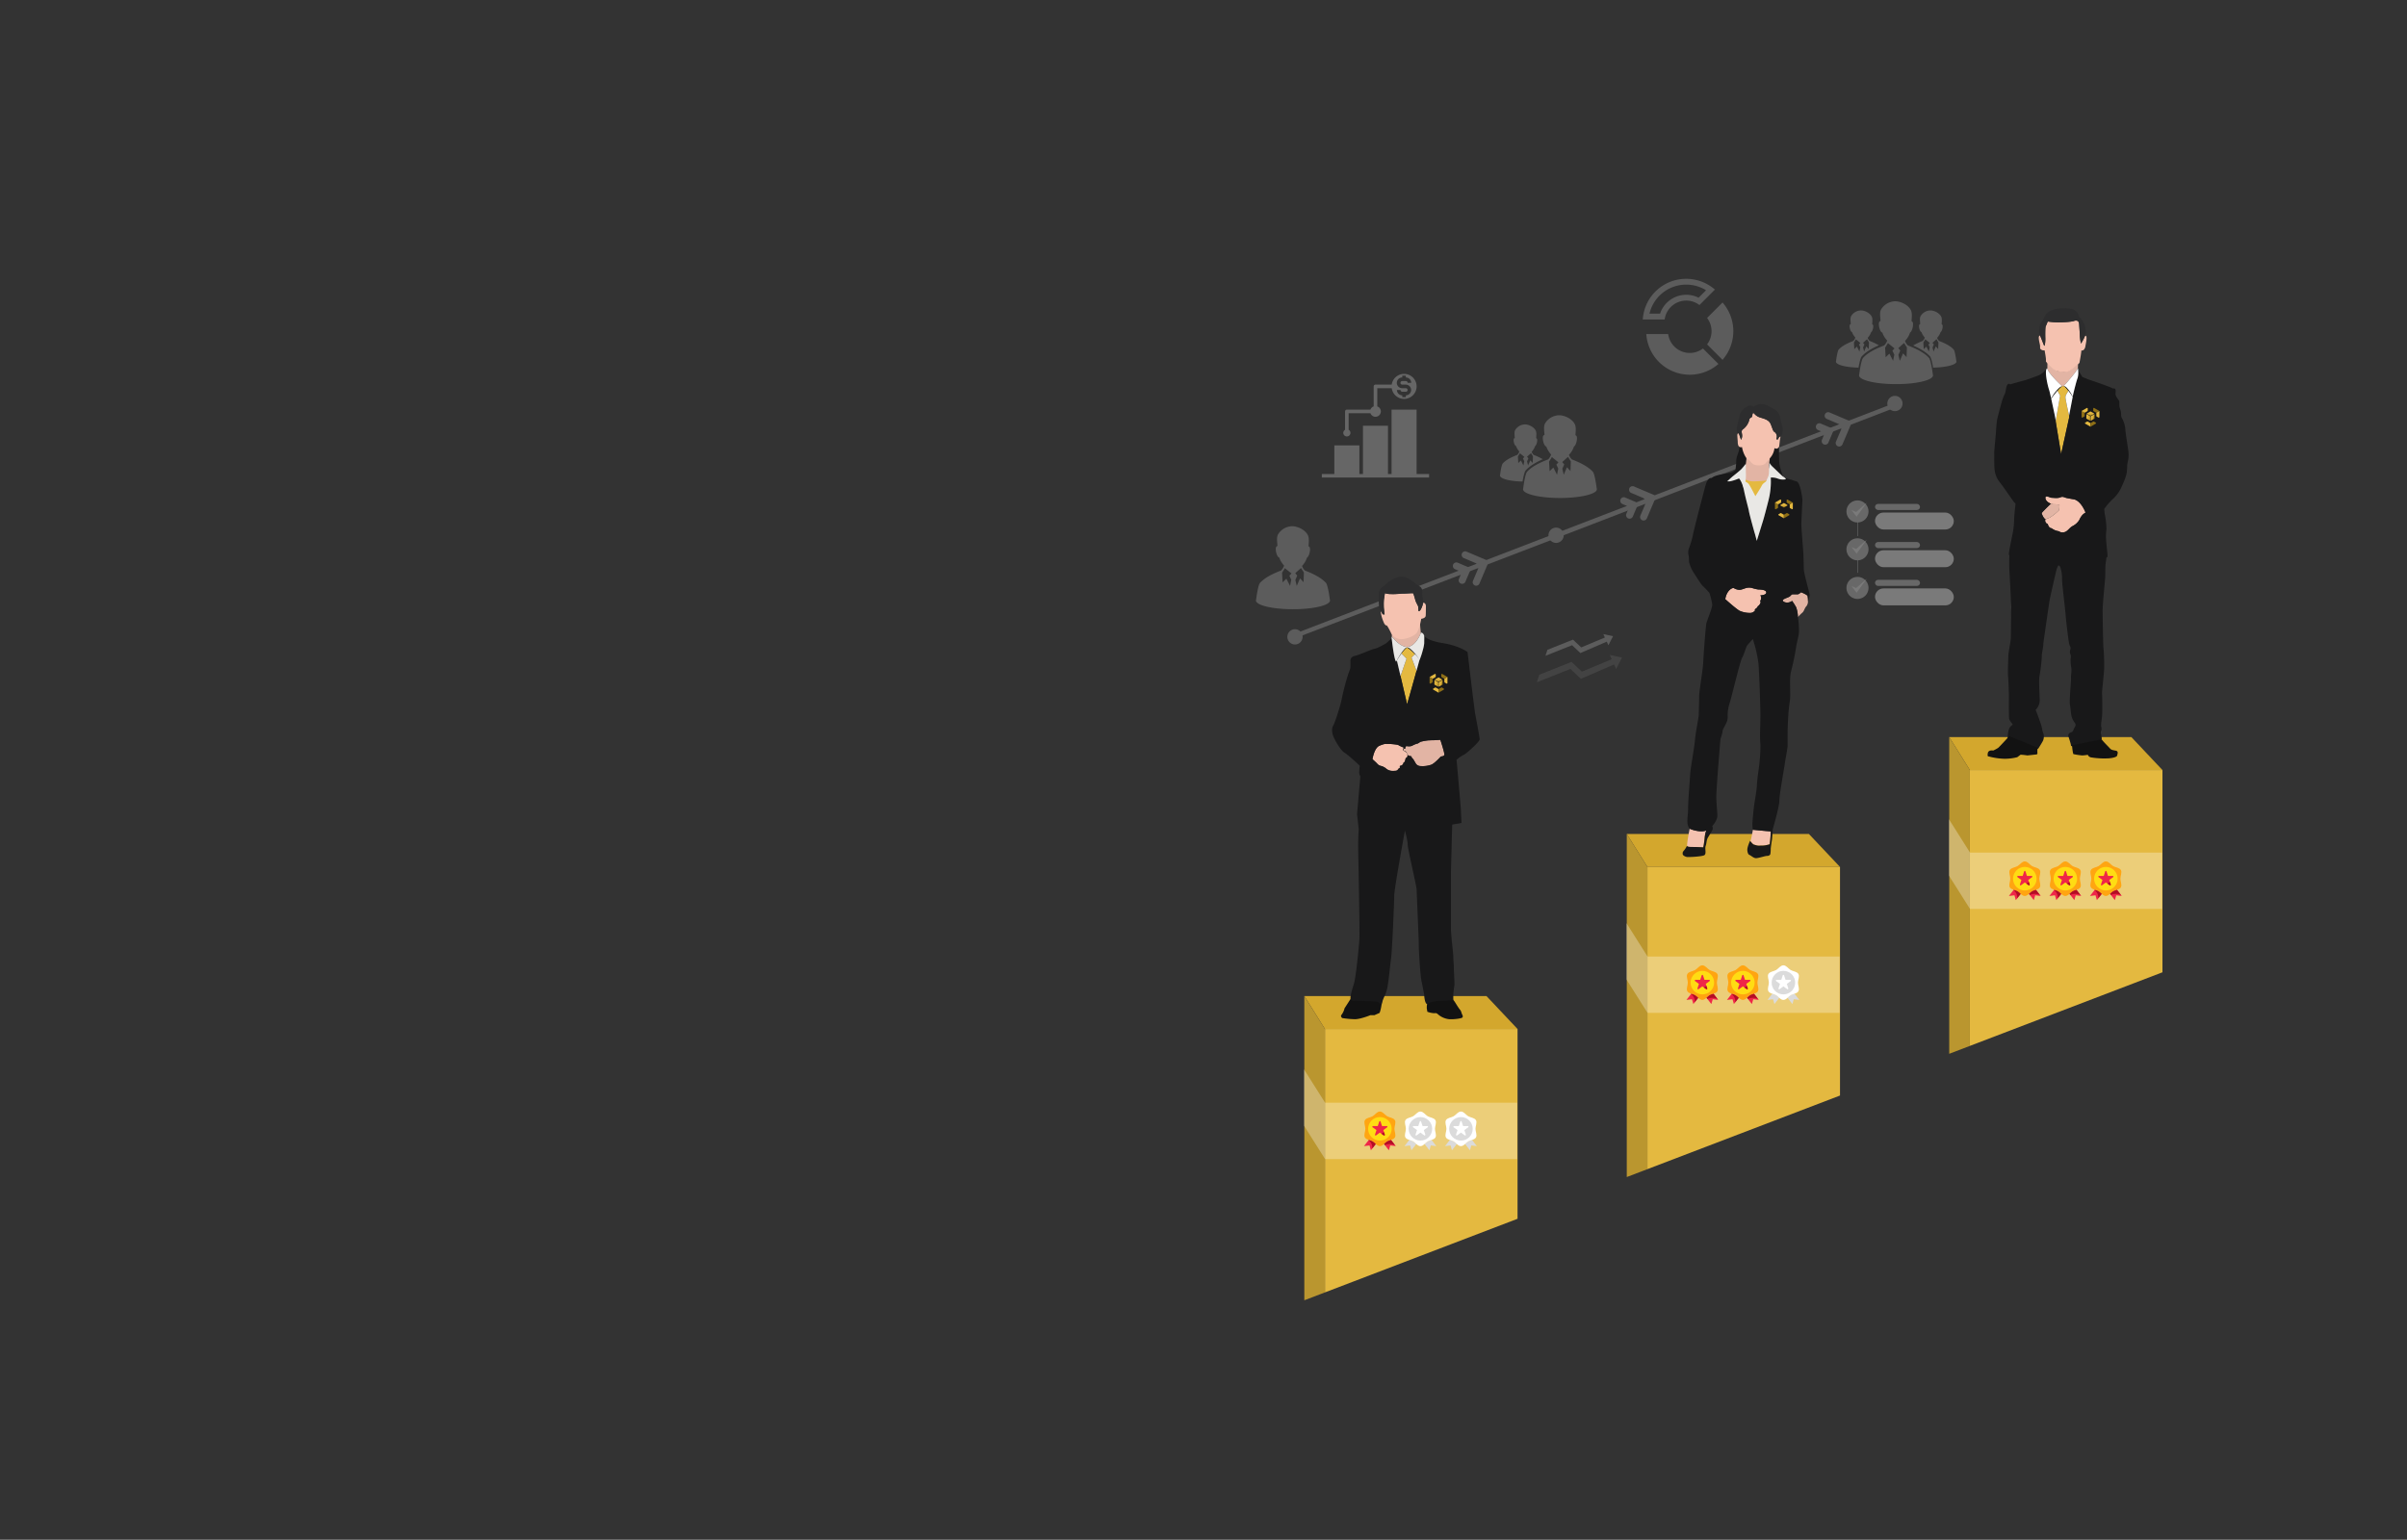 <svg xmlns="http://www.w3.org/2000/svg" xmlns:xlink="http://www.w3.org/1999/xlink" width="1366.005" height="874.098" viewBox="0 0 1366.005 874.098"><rect x="0" y="0" width="1366.005" height="874.098" fill="#333333" stroke="none"/><defs><clipPath id="a"><path d="M672.075,914.842c67.261-23.975,73.191-25.682,148.834,0l284.537,111.479v743.991h-1366v-498.9Z" transform="translate(1105.441 1770.313) rotate(180)" fill="none"/></clipPath><linearGradient id="b" x1="0.488" y1="0.157" x2="0.516" y2="0.952" gradientUnits="objectBoundingBox"><stop offset="0" stop-color="#e4b940"/><stop offset="0.31" stop-color="#e1b73f"/><stop offset="0.5" stop-color="#d9af3a"/><stop offset="0.67" stop-color="#caa233"/><stop offset="0.81" stop-color="#b59029"/><stop offset="0.95" stop-color="#9a791c"/><stop offset="1" stop-color="#8e6f16"/></linearGradient><linearGradient id="c" x1="0.094" y1="0.346" x2="0.901" y2="0.652" xlink:href="#b"/><linearGradient id="d" x1="-0.197" y1="0.254" x2="1.197" y2="0.746" xlink:href="#b"/></defs><g transform="translate(0.005)" clip-path="url(#a)"><g transform="translate(619.17 -2.909)" opacity="0.202"><path d="M143.436,208.033a1.262,1.262,0,0,0-.077-.435c-.263-2.04-1.159-8.309-2.22-9.526-3.605-4.109-11.325-6.728-11.983-7.054a6.4,6.4,0,0,1-1.6-2.587,12.3,12.3,0,0,0,2.82-4.693c1.058-.669,1.724-3.133,1.724-4.73,0-1.112-.313-1.56-.849-1.724.125-2.268.459-4.648-.371-6.309-1.565-3.141-5.911-5.08-8.874-5.08a9.608,9.608,0,0,0-8.041,4.592c-.976,1.8-.478,4.2-.358,6.624-.6.172-.95.6-.95,1.767,0,1.727.777,4.473,1.987,4.86a13.008,13.008,0,0,0,2.725,4.494,6.6,6.6,0,0,1-1.69,2.786c-.647.326-8.359,2.945-11.972,7.054-1.061,1.218-1.955,7.486-2.212,9.526a1.024,1.024,0,0,0-.09.435c0,.037.011.074.011.114-.005.069-.011.106-.011.106h.027c.5,2.656,9.7,4.762,20.995,4.762s20.485-2.106,20.989-4.762h.019s0-.037-.005-.106C143.431,208.107,143.436,208.07,143.436,208.033Zm-26.921-10.29-.284-5.454,1.6-2.592,3.762,3.035-.072.016L120.367,194l1.085,2.252-.692,3.494-2.093-4.083Zm11.906-.074-2.021-2.175-1.833,4.282-.8-3.4,1.072-2.486-1.133-1.321L127,189.606l1.61,2.563Z" transform="translate(-7.812 135.75)" fill="#fff"/><g transform="translate(422.746 173.932)"><path d="M153.777,175.461a8.388,8.388,0,0,0,1.952-3.226c.739-.456,1.2-2.161,1.2-3.268,0-.76-.233-1.073-.6-1.2.09-1.552.315-3.2-.254-4.338-1.091-2.164-4.076-3.506-6.115-3.506a6.617,6.617,0,0,0-5.546,3.173c-.673,1.247-.331,2.895-.246,4.568-.413.1-.662.408-.662,1.21,0,1.2.543,3.083,1.38,3.35a9.026,9.026,0,0,0,1.883,3.1,4.684,4.684,0,0,1-1.165,1.91c-.456.236-5.773,2.05-8.273,4.886-.72.829-1.34,5.143-1.523,6.568a.718.718,0,0,0-.053.278v.167h.013c.326,1.724,5.609,3.114,12.821,3.263-.024.042.026-.2.026-.2.445-2.6,1.078-5.371,1.782-6.179.016-.013.172-.167.267-.281h0c2.529-2.7,6.655-4.8,9.455-6.009a39.006,39.006,0,0,0-5.228-2.5A4.126,4.126,0,0,1,153.777,175.461Zm-4.155,2.974-.784.877.734,1.541-.479,2.415-1.438-2.813-1.483,1.427-.2-3.763,1.1-1.785,2.593,2.092Zm4.757,3.4-1.39-1.491-1.263,2.926-.569-2.315.765-1.721-.792-.924,2.267-2.045,1.1,1.78Z" transform="translate(-135.755 -154.719)" fill="#fff"/><path d="M176.884,188.968a.579.579,0,0,0-.079-.278c-.175-1.425-.789-5.739-1.51-6.568-2.5-2.836-7.823-4.651-8.273-4.886a4.369,4.369,0,0,1-1.112-1.774,8.426,8.426,0,0,0,1.954-3.226c.731-.456,1.194-2.161,1.194-3.268,0-.76-.215-1.073-.58-1.2.071-1.552.3-3.2-.262-4.338-1.083-2.164-4.076-3.506-6.126-3.506a6.592,6.592,0,0,0-5.532,3.173c-.675,1.247-.334,2.895-.249,4.568-.426.1-.665.408-.665,1.21,0,1.2.54,3.083,1.382,3.35a8.891,8.891,0,0,0,1.875,3.1,4.517,4.517,0,0,1-1.168,1.91,37.177,37.177,0,0,0-5.434,2.609c2.895,1.271,7.132,3.411,9.577,6.179.7.808,1.319,3.777,1.751,6.375,7.209-.148,12.905-1.539,13.237-3.263h.021a.292.292,0,0,1-.021-.082A.333.333,0,0,0,176.884,188.968Zm-15.12-10.533-.784.877.728,1.541-.5,2.391-1.43-2.789-1.47,1.427-.214-3.763,1.118-1.785,2.593,2.092Zm4.741,3.4-1.382-1.491-1.258,2.94-.564-2.328.749-1.721-.779-.924,2.259-2.045,1.112,1.78Z" transform="translate(-108.484 -154.719)" fill="#fff"/><path d="M182.681,200.019a1.607,1.607,0,0,0-.079-.41c-.275-2.06-1.168-8.321-2.227-9.531-3.6-4.086-11.311-6.714-11.96-7.034a6.529,6.529,0,0,1-1.608-2.587,12.087,12.087,0,0,0,2.823-4.68c1.065-.662,1.724-3.128,1.724-4.743,0-1.1-.313-1.541-.855-1.713.13-2.246.45-4.635-.36-6.287-1.568-3.141-5.911-5.074-8.856-5.074a9.659,9.659,0,0,0-8.046,4.584c-.975,1.811-.463,4.192-.347,6.621-.6.164-.961.585-.961,1.764,0,1.721.779,4.452,1.994,4.849a13.13,13.13,0,0,0,2.736,4.481,6.874,6.874,0,0,1-1.687,2.786c-.665.32-8.366,2.948-11.965,7.034-1.057,1.21-1.952,7.471-2.227,9.531a1.486,1.486,0,0,0-.071.41c0,.048.008.085.008.111a.573.573,0,0,1-.008.119h.021c.5,2.64,9.688,4.751,20.967,4.751,11.258,0,20.456-2.111,20.959-4.751h.027a.412.412,0,0,1-.027-.119A.285.285,0,0,0,182.681,200.019Zm-26.892-10.273-.289-5.44,1.608-2.585,3.742,3.027-.064.011-1.144,1.263,1.078,2.254-.694,3.483-2.095-4.081Zm11.881-.071-2-2.148-1.835,4.264-.805-3.379,1.086-2.5-1.123-1.34,3.271-2.95,1.6,2.582Z" transform="translate(-127.592 -157.958)" fill="#fff"/></g><g transform="translate(232.076 238.645)"><path d="M78.009,193.91a8.607,8.607,0,0,0,1.951-3.236c.717-.463,1.192-2.15,1.192-3.271,0-.756-.225-1.071-.6-1.2.1-1.539.328-3.183-.251-4.307-1.092-2.176-4.067-3.509-6.105-3.509a6.643,6.643,0,0,0-5.531,3.157c-.677,1.253-.333,2.885-.251,4.566-.41.106-.658.407-.658,1.214,0,1.2.539,3.075,1.38,3.347a9.369,9.369,0,0,0,1.859,3.094,4.584,4.584,0,0,1-1.155,1.917c-.442.222-5.756,2.023-8.247,4.865-.724.825-1.338,5.135-1.528,6.555a.847.847,0,0,0-.05.286v.159h.013c.333,1.734,5.6,3.131,12.8,3.257a1.669,1.669,0,0,1,.026-.193c.452-2.594,1.074-5.362,1.774-6.142a2.9,2.9,0,0,1,.28-.3h0c2.53-2.694,6.639-4.794,9.434-6.015a34.434,34.434,0,0,0-5.222-2.47A4.63,4.63,0,0,1,78.009,193.91Zm-4.149,2.948-.8.875.746,1.565-.484,2.385-1.441-2.805-1.473,1.438-.2-3.773,1.105-1.774,2.586,2.089Zm4.736,3.4-1.375-1.483-1.267,2.906-.568-2.308.764-1.708-.777-.939,2.253-2.023,1.113,1.785Z" transform="translate(-60.011 -173.185)" fill="#fff"/><path d="M106.869,218.428a1.307,1.307,0,0,0-.085-.42c-.267-2.06-1.148-8.308-2.218-9.508-3.6-4.088-11.288-6.708-11.941-7.036a6.459,6.459,0,0,1-1.6-2.57,12.266,12.266,0,0,0,2.819-4.683c1.06-.65,1.732-3.128,1.732-4.717,0-1.1-.32-1.542-.859-1.737.119-2.232.444-4.617-.365-6.259-1.579-3.131-5.894-5.077-8.845-5.077A9.568,9.568,0,0,0,77.485,181c-.978,1.814-.476,4.186-.354,6.6-.6.159-.957.6-.957,1.777,0,1.721.777,4.445,1.991,4.836a12.924,12.924,0,0,0,2.723,4.474,6.773,6.773,0,0,1-1.682,2.779c-.658.328-8.355,2.948-11.946,7.036-1.058,1.2-1.951,7.448-2.213,9.508a1.466,1.466,0,0,0-.085.42.992.992,0,0,0,.021.114.941.941,0,0,1-.021.119h.026c.51,2.618,9.672,4.725,20.933,4.725,11.243,0,20.431-2.107,20.92-4.725h.026s-.008-.05-.021-.119A.457.457,0,0,0,106.869,218.428ZM80.034,208.171l-.3-5.444,1.6-2.567,3.749,3.025h-.066l-1.148,1.253L84.95,206.7l-.7,3.488-2.086-4.077Zm11.848-.077-2-2.155-1.819,4.268-.814-3.4,1.081-2.478L87.208,203l3.281-2.964,1.584,2.586Z" transform="translate(-51.869 -176.421)" fill="#fff"/></g><g transform="translate(34.65 229.644)"><path d="M103.53,310.112,249.3,254.024l195.334-75.139,1.408,2.2L250.42,256.429l-146.833,56.31Z" transform="translate(-22.574 -177.099)" fill="#fff"/><g transform="translate(76.769 130.465)"><path d="M76.692,202.988a3.94,3.94,0,1,1-3.933-3.94A3.917,3.917,0,0,1,76.692,202.988Z" transform="translate(-68.436 -198.644)" fill="#fff"/><path d="M68.7,203.273a4.326,4.326,0,0,1,4.324-4.344h0a4.331,4.331,0,0,1,4.327,4.344h0a4.326,4.326,0,0,1-4.327,4.32h0a4.321,4.321,0,0,1-4.324-4.32Zm.778,0a3.55,3.55,0,0,0,3.546,3.532h0a3.527,3.527,0,0,0,3.522-3.532h0a3.532,3.532,0,0,0-3.522-3.552h0a3.554,3.554,0,0,0-3.546,3.552Z" transform="translate(-68.702 -198.929)" fill="#fff"/><g transform="translate(-431.813 -252.88) rotate(-22)"><g transform="translate(413.022 392.89)"><path d="M419.063,413.037h0a2,2,0,0,1,0-2.821l5.056-5.056a2.693,2.693,0,0,0,0-3.808l-5.057-5.057a1.994,1.994,0,0,1,0-2.82h0a2,2,0,0,1,2.821,0l8.565,8.565a1.722,1.722,0,0,1,0,2.434l-8.565,8.565A2,2,0,0,1,419.063,413.037Z" transform="translate(-418.479 -392.89)" fill="#fff"/></g><g transform="translate(406.036 396.856)"><path d="M406.62,412.168h0a2,2,0,0,1,0-2.821l1.628-1.627a1.934,1.934,0,0,0,0-2.734l-1.628-1.627a2,2,0,0,1,0-2.821h0a1.993,1.993,0,0,1,2.821,0l4.6,4.6a1.721,1.721,0,0,1,0,2.434l-4.6,4.6A2,2,0,0,1,406.62,412.168Z" transform="translate(-406.036 -399.954)" fill="#fff"/></g></g><g transform="translate(-336.813 -289.88) rotate(-22)"><g transform="translate(413.022 392.89)"><path d="M419.063,413.037h0a2,2,0,0,1,0-2.821l5.056-5.056a2.693,2.693,0,0,0,0-3.808l-5.057-5.057a1.994,1.994,0,0,1,0-2.82h0a2,2,0,0,1,2.821,0l8.565,8.565a1.722,1.722,0,0,1,0,2.434l-8.565,8.565A2,2,0,0,1,419.063,413.037Z" transform="translate(-418.479 -392.89)" fill="#fff"/></g><g transform="translate(406.036 396.856)"><path d="M406.62,412.168h0a2,2,0,0,1,0-2.821l1.628-1.627a1.934,1.934,0,0,0,0-2.734l-1.628-1.627a2,2,0,0,1,0-2.821h0a1.993,1.993,0,0,1,2.821,0l4.6,4.6a1.721,1.721,0,0,1,0,2.434l-4.6,4.6A2,2,0,0,1,406.62,412.168Z" transform="translate(-406.036 -399.954)" fill="#fff"/></g></g><g transform="translate(-225.812 -331.88) rotate(-22)"><g transform="translate(413.022 392.89)"><path d="M419.063,413.037h0a2,2,0,0,1,0-2.821l5.056-5.056a2.693,2.693,0,0,0,0-3.808l-5.057-5.057a1.994,1.994,0,0,1,0-2.82h0a2,2,0,0,1,2.821,0l8.565,8.565a1.722,1.722,0,0,1,0,2.434l-8.565,8.565A2,2,0,0,1,419.063,413.037Z" transform="translate(-418.479 -392.89)" fill="#fff"/></g><g transform="translate(406.036 396.856)"><path d="M406.62,412.168h0a2,2,0,0,1,0-2.821l1.628-1.627a1.934,1.934,0,0,0,0-2.734l-1.628-1.627a2,2,0,0,1,0-2.821h0a1.993,1.993,0,0,1,2.821,0l4.6,4.6a1.721,1.721,0,0,1,0,2.434l-4.6,4.6A2,2,0,0,1,406.62,412.168Z" transform="translate(-406.036 -399.954)" fill="#fff"/></g></g></g><g transform="translate(224.945 72.79)"><path d="M117.38,192.47a3.938,3.938,0,1,1-3.936-3.926A3.933,3.933,0,0,1,117.38,192.47Z" transform="translate(-109.103 -188.14)" fill="#fff"/><path d="M109.386,192.755a4.344,4.344,0,0,1,4.341-4.33h0a4.338,4.338,0,0,1,4.33,4.33h0a4.351,4.351,0,0,1-4.33,4.344h0a4.358,4.358,0,0,1-4.341-4.344Zm.788,0a3.537,3.537,0,0,0,3.553,3.539h0a3.534,3.534,0,0,0,3.536-3.539h0a3.523,3.523,0,0,0-3.536-3.519h0a3.527,3.527,0,0,0-3.553,3.519Z" transform="translate(-109.386 -188.425)" fill="#fff"/></g><g transform="translate(417.254 -2)"><path d="M153.974,183.132a3.936,3.936,0,1,1-3.936-3.953A3.94,3.94,0,0,1,153.974,183.132Z" transform="translate(-145.714 -178.792)" fill="#fff"/><path d="M145.987,183.406a4.332,4.332,0,0,1,4.324-4.341h0a4.331,4.331,0,0,1,4.32,4.341h0a4.33,4.33,0,0,1-4.32,4.327h0a4.331,4.331,0,0,1-4.324-4.327Zm.788,0a3.514,3.514,0,0,0,3.536,3.519h0a3.514,3.514,0,0,0,3.532-3.519h0a3.532,3.532,0,0,0-3.532-3.542h0a3.532,3.532,0,0,0-3.536,3.542Z" transform="translate(-145.987 -179.065)" fill="#fff"/></g></g><g transform="matrix(0.951, 0.309, -0.309, 0.951, -97.474, 227.268)"><path d="M425.321,13.17l-7.042.711,1.8,1.974L406.168,27.814l-7.309-3.463L383.712,36.917v4.5l15.774-13.086,7.379,3.5,15.407-13.572,1.912,2.1Z" transform="translate(0 5.251)" fill="#fff" opacity="0.4"/><path d="M416.745,8.449l-5.592.564,1.43,1.568-11.042,9.493-5.8-2.749L383.713,27.3v3.575l12.521-10.388,5.858,2.775,12.232-10.774,1.518,1.667Z" transform="translate(0.001 0)" fill="#fff"/></g><g transform="translate(315.081 166.188)"><path d="M51.271,10.946l-.576-.709-8.778,8.777.385.564a12.358,12.358,0,0,1,0,13.892l-.385.564,8.777,8.777.576-.709a24.713,24.713,0,0,0,0-31.156Z" transform="translate(-7.371 -1.801)" fill="#fff"/><path d="M31.653,40.576A12.355,12.355,0,0,1,12.571,32.67L12.444,32H.023l.093.909A24.719,24.719,0,0,0,40.284,49.545l.709-.576-8.777-8.778Z" transform="translate(0 -5.63)" fill="#fff"/><path d="M24.707,3.3A21.486,21.486,0,0,1,35.95,6.486l-4.233,4.233A15.658,15.658,0,0,0,9.855,19.777h-6A21.354,21.354,0,0,1,24.707,3.3m0-3.3A24.642,24.642,0,0,0,.116,22.165l-.093.909H12.444l.127-.67A12.355,12.355,0,0,1,31.653,14.5l.564.385L40.993,6.1l-.709-.576A24.779,24.779,0,0,0,24.707,0Z" transform="translate(-2 -5)" fill="#fff"/></g></g><g transform="translate(585.308 0.551)"><g transform="translate(511.377 417.89)"><g transform="translate(9.526)"><path d="M481.6,302.6H372.292l-11.7-18.708H463.958Z" transform="translate(-360.589 -283.89)" fill="#d3a72d"/><rect width="109.308" height="269.838" transform="translate(11.703 18.708)" fill="#e4b940"/><path d="M360.589,283.89l11.7,18.708V572.435l-11.7-17.544Z" transform="translate(-360.589 -283.89)" fill="#ba962f"/><rect width="109" height="32" transform="translate(11.789 65.56)" fill="#fff" opacity="0.3"/><path d="M0-19,12,0V32L0,13Z" transform="translate(-0.211 65.56)" fill="#fff" opacity="0.3"/><g transform="translate(33.859 70.56)"><g transform="translate(0 16.141)"><path d="M48.438,375.653l-2.723,3.5,3.143-.393.786,2.75,2.75-3.536.013-.016a12.044,12.044,0,0,0-1.78-1.48A12.155,12.155,0,0,0,48.438,375.653Z" transform="translate(-45.715 -375.653)" fill="#ef2648"/><path d="M314.541,375.653a12.18,12.18,0,0,0-2.187.825,12.02,12.02,0,0,0-1.78,1.48l2.762,3.553.786-2.75,3.143.393Z" transform="translate(-299.193 -375.653)" fill="#ef2648"/></g><path d="M68.415,9.821c0-1.646,1.026-3.583.257-4.911-.793-1.371-3.01-1.441-4.382-2.235C62.961,1.906,61.811,0,60.165,0s-2.8,1.906-4.125,2.675c-1.371.794-3.588.864-4.382,2.235-.769,1.329.257,3.266.257,4.912s-1.026,3.583-.257,4.911c.793,1.371,3.01,1.441,4.382,2.235,1.329.77,2.479,2.676,4.125,2.676s2.8-1.906,4.125-2.675c1.371-.794,3.588-.864,4.382-2.235C69.441,13.4,68.415,11.468,68.415,9.821Z" transform="translate(-51.13)" fill="#ffa511"/><circle cx="6.679" cy="6.679" r="6.679" transform="translate(2.357 3.143)" fill="#ffdc13"/><path d="M164.331,128.955h-2.692l-.832-2.56a.393.393,0,0,0-.746,0l-.833,2.56h-2.692a.393.393,0,0,0-.231.711l2.178,1.583-.832,2.561a.393.393,0,0,0,.6.439l2.178-1.583,2.178,1.582a.393.393,0,0,0,.6-.439l-.832-2.561,2.178-1.583a.393.393,0,0,0-.231-.71Z" transform="translate(-151.397 -120.705)" fill="#ef2648"/><g transform="translate(2.602 11.687)"><path d="M277.9,273.408l-.46-1.417q-.71.482-1.464.9l1.32.959a.393.393,0,0,0,.6-.439Z" transform="translate(-268.686 -271.991)" fill="#b20d24"/><path d="M313.925,377.958a6.842,6.842,0,0,1,2.943.668l-2.327-2.992a12.182,12.182,0,0,0-2.187.825,12.014,12.014,0,0,0-1.78,1.48l.5.642A6.83,6.83,0,0,1,313.925,377.958Z" transform="translate(-301.795 -371.181)" fill="#b20d24"/><path d="M108.577,376.514a12.18,12.18,0,0,0-2.187-.825l-.121.157a5.1,5.1,0,0,1,2.112,4.129,5.155,5.155,0,0,1-.039.613l2-2.577.013-.016A12.049,12.049,0,0,0,108.577,376.514Z" transform="translate(-106.268 -371.233)" fill="#b20d24"/></g></g><g transform="translate(56.859 70.56)"><g transform="translate(0 16.141)"><path d="M48.438,375.653l-2.723,3.5,3.143-.393.786,2.75,2.75-3.536.013-.016a12.044,12.044,0,0,0-1.78-1.48A12.155,12.155,0,0,0,48.438,375.653Z" transform="translate(-45.715 -375.653)" fill="#ef2648"/><path d="M314.541,375.653a12.18,12.18,0,0,0-2.187.825,12.02,12.02,0,0,0-1.78,1.48l2.762,3.553.786-2.75,3.143.393Z" transform="translate(-299.193 -375.653)" fill="#ef2648"/></g><path d="M68.415,9.821c0-1.646,1.026-3.583.257-4.911-.793-1.371-3.01-1.441-4.382-2.235C62.961,1.906,61.811,0,60.165,0s-2.8,1.906-4.125,2.675c-1.371.794-3.588.864-4.382,2.235-.769,1.329.257,3.266.257,4.912s-1.026,3.583-.257,4.911c.793,1.371,3.01,1.441,4.382,2.235,1.329.77,2.479,2.676,4.125,2.676s2.8-1.906,4.125-2.675c1.371-.794,3.588-.864,4.382-2.235C69.441,13.4,68.415,11.468,68.415,9.821Z" transform="translate(-51.13)" fill="#ffa511"/><circle cx="6.679" cy="6.679" r="6.679" transform="translate(2.357 3.143)" fill="#ffdc13"/><path d="M164.331,128.955h-2.692l-.832-2.56a.393.393,0,0,0-.746,0l-.833,2.56h-2.692a.393.393,0,0,0-.231.711l2.178,1.583-.832,2.561a.393.393,0,0,0,.6.439l2.178-1.583,2.178,1.582a.393.393,0,0,0,.6-.439l-.832-2.561,2.178-1.583a.393.393,0,0,0-.231-.71Z" transform="translate(-151.397 -120.705)" fill="#ef2648"/><g transform="translate(2.602 11.687)"><path d="M277.9,273.408l-.46-1.417q-.71.482-1.464.9l1.32.959a.393.393,0,0,0,.6-.439Z" transform="translate(-268.686 -271.991)" fill="#b20d24"/><path d="M313.925,377.958a6.842,6.842,0,0,1,2.943.668l-2.327-2.992a12.182,12.182,0,0,0-2.187.825,12.014,12.014,0,0,0-1.78,1.48l.5.642A6.83,6.83,0,0,1,313.925,377.958Z" transform="translate(-301.795 -371.181)" fill="#b20d24"/><path d="M108.577,376.514a12.18,12.18,0,0,0-2.187-.825l-.121.157a5.1,5.1,0,0,1,2.112,4.129,5.155,5.155,0,0,1-.039.613l2-2.577.013-.016A12.049,12.049,0,0,0,108.577,376.514Z" transform="translate(-106.268 -371.233)" fill="#b20d24"/></g></g><g transform="translate(79.859 70.56)"><g transform="translate(0 16.141)"><path d="M48.438,375.653l-2.723,3.5,3.143-.393.786,2.75,2.75-3.536.013-.016a12.044,12.044,0,0,0-1.78-1.48A12.155,12.155,0,0,0,48.438,375.653Z" transform="translate(-45.715 -375.653)" fill="#ef2648"/><path d="M314.541,375.653a12.18,12.18,0,0,0-2.187.825,12.02,12.02,0,0,0-1.78,1.48l2.762,3.553.786-2.75,3.143.393Z" transform="translate(-299.193 -375.653)" fill="#ef2648"/></g><path d="M68.415,9.821c0-1.646,1.026-3.583.257-4.911-.793-1.371-3.01-1.441-4.382-2.235C62.961,1.906,61.811,0,60.165,0s-2.8,1.906-4.125,2.675c-1.371.794-3.588.864-4.382,2.235-.769,1.329.257,3.266.257,4.912s-1.026,3.583-.257,4.911c.793,1.371,3.01,1.441,4.382,2.235,1.329.77,2.479,2.676,4.125,2.676s2.8-1.906,4.125-2.675c1.371-.794,3.588-.864,4.382-2.235C69.441,13.4,68.415,11.468,68.415,9.821Z" transform="translate(-51.13)" fill="#ffa511"/><circle cx="6.679" cy="6.679" r="6.679" transform="translate(2.357 3.143)" fill="#ffdc13"/><path d="M164.331,128.955h-2.692l-.832-2.56a.393.393,0,0,0-.746,0l-.833,2.56h-2.692a.393.393,0,0,0-.231.711l2.178,1.583-.832,2.561a.393.393,0,0,0,.6.439l2.178-1.583,2.178,1.582a.393.393,0,0,0,.6-.439l-.832-2.561,2.178-1.583a.393.393,0,0,0-.231-.71Z" transform="translate(-151.397 -120.705)" fill="#ef2648"/><g transform="translate(2.602 11.687)"><path d="M277.9,273.408l-.46-1.417q-.71.482-1.464.9l1.32.959a.393.393,0,0,0,.6-.439Z" transform="translate(-268.686 -271.991)" fill="#b20d24"/><path d="M313.925,377.958a6.842,6.842,0,0,1,2.943.668l-2.327-2.992a12.182,12.182,0,0,0-2.187.825,12.014,12.014,0,0,0-1.78,1.48l.5.642A6.83,6.83,0,0,1,313.925,377.958Z" transform="translate(-301.795 -371.181)" fill="#b20d24"/><path d="M108.577,376.514a12.18,12.18,0,0,0-2.187-.825l-.121.157a5.1,5.1,0,0,1,2.112,4.129,5.155,5.155,0,0,1-.039.613l2-2.577.013-.016A12.049,12.049,0,0,0,108.577,376.514Z" transform="translate(-106.268 -371.233)" fill="#b20d24"/></g></g></g></g><g transform="translate(328.377 472.89)"><g transform="translate(9.526)"><path d="M481.6,302.6H372.292l-11.7-18.708H463.958Z" transform="translate(-360.589 -283.89)" fill="#d3a72d"/><rect width="109.308" height="269.838" transform="translate(11.703 18.708)" fill="#e4b940"/><path d="M360.589,283.89l11.7,18.708V572.435l-11.7-17.544Z" transform="translate(-360.589 -283.89)" fill="#ba962f"/><rect width="109" height="32" transform="translate(11.789 69.56)" fill="#fff" opacity="0.3"/><path d="M0-19,12,0V32L0,13Z" transform="translate(-0.211 69.56)" fill="#fff" opacity="0.3"/><g transform="translate(33.859 74.56)"><g transform="translate(0 16.141)"><path d="M48.438,375.653l-2.723,3.5,3.143-.393.786,2.75,2.75-3.536.013-.016a12.044,12.044,0,0,0-1.78-1.48A12.155,12.155,0,0,0,48.438,375.653Z" transform="translate(-45.715 -375.653)" fill="#ef2648"/><path d="M314.541,375.653a12.18,12.18,0,0,0-2.187.825,12.02,12.02,0,0,0-1.78,1.48l2.762,3.553.786-2.75,3.143.393Z" transform="translate(-299.193 -375.653)" fill="#ef2648"/></g><path d="M68.415,9.821c0-1.646,1.026-3.583.257-4.911-.793-1.371-3.01-1.441-4.382-2.235C62.961,1.906,61.811,0,60.165,0s-2.8,1.906-4.125,2.675c-1.371.794-3.588.864-4.382,2.235-.769,1.329.257,3.266.257,4.912s-1.026,3.583-.257,4.911c.793,1.371,3.01,1.441,4.382,2.235,1.329.77,2.479,2.676,4.125,2.676s2.8-1.906,4.125-2.675c1.371-.794,3.588-.864,4.382-2.235C69.441,13.4,68.415,11.468,68.415,9.821Z" transform="translate(-51.13)" fill="#ffa511"/><circle cx="6.679" cy="6.679" r="6.679" transform="translate(2.357 3.143)" fill="#ffdc13"/><path d="M164.331,128.955h-2.692l-.832-2.56a.393.393,0,0,0-.746,0l-.833,2.56h-2.692a.393.393,0,0,0-.231.711l2.178,1.583-.832,2.561a.393.393,0,0,0,.6.439l2.178-1.583,2.178,1.582a.393.393,0,0,0,.6-.439l-.832-2.561,2.178-1.583a.393.393,0,0,0-.231-.71Z" transform="translate(-151.397 -120.705)" fill="#ef2648"/><g transform="translate(2.602 11.687)"><path d="M277.9,273.408l-.46-1.417q-.71.482-1.464.9l1.32.959a.393.393,0,0,0,.6-.439Z" transform="translate(-268.686 -271.991)" fill="#b20d24"/><path d="M313.925,377.958a6.842,6.842,0,0,1,2.943.668l-2.327-2.992a12.182,12.182,0,0,0-2.187.825,12.014,12.014,0,0,0-1.78,1.48l.5.642A6.83,6.83,0,0,1,313.925,377.958Z" transform="translate(-301.795 -371.181)" fill="#b20d24"/><path d="M108.577,376.514a12.18,12.18,0,0,0-2.187-.825l-.121.157a5.1,5.1,0,0,1,2.112,4.129,5.155,5.155,0,0,1-.039.613l2-2.577.013-.016A12.049,12.049,0,0,0,108.577,376.514Z" transform="translate(-106.268 -371.233)" fill="#b20d24"/></g></g><g transform="translate(56.859 74.56)"><g transform="translate(0 16.141)"><path d="M48.438,375.653l-2.723,3.5,3.143-.393.786,2.75,2.75-3.536.013-.016a12.044,12.044,0,0,0-1.78-1.48A12.155,12.155,0,0,0,48.438,375.653Z" transform="translate(-45.715 -375.653)" fill="#ef2648"/><path d="M314.541,375.653a12.18,12.18,0,0,0-2.187.825,12.02,12.02,0,0,0-1.78,1.48l2.762,3.553.786-2.75,3.143.393Z" transform="translate(-299.193 -375.653)" fill="#ef2648"/></g><path d="M68.415,9.821c0-1.646,1.026-3.583.257-4.911-.793-1.371-3.01-1.441-4.382-2.235C62.961,1.906,61.811,0,60.165,0s-2.8,1.906-4.125,2.675c-1.371.794-3.588.864-4.382,2.235-.769,1.329.257,3.266.257,4.912s-1.026,3.583-.257,4.911c.793,1.371,3.01,1.441,4.382,2.235,1.329.77,2.479,2.676,4.125,2.676s2.8-1.906,4.125-2.675c1.371-.794,3.588-.864,4.382-2.235C69.441,13.4,68.415,11.468,68.415,9.821Z" transform="translate(-51.13)" fill="#ffa511"/><circle cx="6.679" cy="6.679" r="6.679" transform="translate(2.357 3.143)" fill="#ffdc13"/><path d="M164.331,128.955h-2.692l-.832-2.56a.393.393,0,0,0-.746,0l-.833,2.56h-2.692a.393.393,0,0,0-.231.711l2.178,1.583-.832,2.561a.393.393,0,0,0,.6.439l2.178-1.583,2.178,1.582a.393.393,0,0,0,.6-.439l-.832-2.561,2.178-1.583a.393.393,0,0,0-.231-.71Z" transform="translate(-151.397 -120.705)" fill="#ef2648"/><g transform="translate(2.602 11.687)"><path d="M277.9,273.408l-.46-1.417q-.71.482-1.464.9l1.32.959a.393.393,0,0,0,.6-.439Z" transform="translate(-268.686 -271.991)" fill="#b20d24"/><path d="M313.925,377.958a6.842,6.842,0,0,1,2.943.668l-2.327-2.992a12.182,12.182,0,0,0-2.187.825,12.014,12.014,0,0,0-1.78,1.48l.5.642A6.83,6.83,0,0,1,313.925,377.958Z" transform="translate(-301.795 -371.181)" fill="#b20d24"/><path d="M108.577,376.514a12.18,12.18,0,0,0-2.187-.825l-.121.157a5.1,5.1,0,0,1,2.112,4.129,5.155,5.155,0,0,1-.039.613l2-2.577.013-.016A12.049,12.049,0,0,0,108.577,376.514Z" transform="translate(-106.268 -371.233)" fill="#b20d24"/></g></g><g transform="translate(79.859 74.56)"><g transform="translate(0 16.141)"><path d="M48.438,375.653l-2.723,3.5,3.143-.393.786,2.75,2.75-3.536.013-.016a12.044,12.044,0,0,0-1.78-1.48A12.155,12.155,0,0,0,48.438,375.653Z" transform="translate(-45.715 -375.653)" fill="#dbdbdb"/><path d="M314.541,375.653a12.18,12.18,0,0,0-2.187.825,12.02,12.02,0,0,0-1.78,1.48l2.762,3.553.786-2.75,3.143.393Z" transform="translate(-299.193 -375.653)" fill="#dbdbdb"/></g><path d="M68.415,9.821c0-1.646,1.026-3.583.257-4.911-.793-1.371-3.01-1.441-4.382-2.235C62.961,1.906,61.811,0,60.165,0s-2.8,1.906-4.125,2.675c-1.371.794-3.588.864-4.382,2.235-.769,1.329.257,3.266.257,4.912s-1.026,3.583-.257,4.911c.793,1.371,3.01,1.441,4.382,2.235,1.329.77,2.479,2.676,4.125,2.676s2.8-1.906,4.125-2.675c1.371-.794,3.588-.864,4.382-2.235C69.441,13.4,68.415,11.468,68.415,9.821Z" transform="translate(-51.13)" fill="#fff"/><circle cx="6.679" cy="6.679" r="6.679" transform="translate(2.357 3.143)" fill="#dbdbdb"/><path d="M164.331,128.955h-2.692l-.832-2.56a.393.393,0,0,0-.746,0l-.833,2.56h-2.692a.393.393,0,0,0-.231.711l2.178,1.583-.832,2.561a.393.393,0,0,0,.6.439l2.178-1.583,2.178,1.582a.393.393,0,0,0,.6-.439l-.832-2.561,2.178-1.583a.393.393,0,0,0-.231-.71Z" transform="translate(-151.397 -120.705)" fill="#fff"/></g></g></g><g transform="translate(145.377 564.89)"><g transform="translate(9.526)"><path d="M481.6,302.6H372.292l-11.7-18.708H463.958Z" transform="translate(-360.589 -283.89)" fill="#d3a72d"/><rect width="109.308" height="269.838" transform="translate(11.703 18.708)" fill="#e4b940"/><path d="M360.589,283.89l11.7,18.708V572.435l-11.7-17.544Z" transform="translate(-360.589 -283.89)" fill="#ba962f"/><rect width="109" height="32" transform="translate(11.789 60.56)" fill="#fff" opacity="0.3"/><path d="M0-19,12,0V32L0,13Z" transform="translate(-0.211 60.56)" fill="#fff" opacity="0.3"/><g transform="translate(33.859 65.56)"><g transform="translate(0 16.141)"><path d="M48.438,375.653l-2.723,3.5,3.143-.393.786,2.75,2.75-3.536.013-.016a12.044,12.044,0,0,0-1.78-1.48A12.155,12.155,0,0,0,48.438,375.653Z" transform="translate(-45.715 -375.653)" fill="#ef2648"/><path d="M314.541,375.653a12.18,12.18,0,0,0-2.187.825,12.02,12.02,0,0,0-1.78,1.48l2.762,3.553.786-2.75,3.143.393Z" transform="translate(-299.193 -375.653)" fill="#ef2648"/></g><path d="M68.415,9.821c0-1.646,1.026-3.583.257-4.911-.793-1.371-3.01-1.441-4.382-2.235C62.961,1.906,61.811,0,60.165,0s-2.8,1.906-4.125,2.675c-1.371.794-3.588.864-4.382,2.235-.769,1.329.257,3.266.257,4.912s-1.026,3.583-.257,4.911c.793,1.371,3.01,1.441,4.382,2.235,1.329.77,2.479,2.676,4.125,2.676s2.8-1.906,4.125-2.675c1.371-.794,3.588-.864,4.382-2.235C69.441,13.4,68.415,11.468,68.415,9.821Z" transform="translate(-51.13)" fill="#ffa511"/><circle cx="6.679" cy="6.679" r="6.679" transform="translate(2.357 3.143)" fill="#ffdc13"/><path d="M164.331,128.955h-2.692l-.832-2.56a.393.393,0,0,0-.746,0l-.833,2.56h-2.692a.393.393,0,0,0-.231.711l2.178,1.583-.832,2.561a.393.393,0,0,0,.6.439l2.178-1.583,2.178,1.582a.393.393,0,0,0,.6-.439l-.832-2.561,2.178-1.583a.393.393,0,0,0-.231-.71Z" transform="translate(-151.397 -120.705)" fill="#ef2648"/><g transform="translate(2.602 11.687)"><path d="M277.9,273.408l-.46-1.417q-.71.482-1.464.9l1.32.959a.393.393,0,0,0,.6-.439Z" transform="translate(-268.686 -271.991)" fill="#b20d24"/><path d="M313.925,377.958a6.842,6.842,0,0,1,2.943.668l-2.327-2.992a12.182,12.182,0,0,0-2.187.825,12.014,12.014,0,0,0-1.78,1.48l.5.642A6.83,6.83,0,0,1,313.925,377.958Z" transform="translate(-301.795 -371.181)" fill="#b20d24"/><path d="M108.577,376.514a12.18,12.18,0,0,0-2.187-.825l-.121.157a5.1,5.1,0,0,1,2.112,4.129,5.155,5.155,0,0,1-.039.613l2-2.577.013-.016A12.049,12.049,0,0,0,108.577,376.514Z" transform="translate(-106.268 -371.233)" fill="#b20d24"/></g></g><g transform="translate(79.859 65.56)"><g transform="translate(0 16.141)"><path d="M48.438,375.653l-2.723,3.5,3.143-.393.786,2.75,2.75-3.536.013-.016a12.044,12.044,0,0,0-1.78-1.48A12.155,12.155,0,0,0,48.438,375.653Z" transform="translate(-45.715 -375.653)" fill="#dbdbdb"/><path d="M314.541,375.653a12.18,12.18,0,0,0-2.187.825,12.02,12.02,0,0,0-1.78,1.48l2.762,3.553.786-2.75,3.143.393Z" transform="translate(-299.193 -375.653)" fill="#dbdbdb"/></g><path d="M68.415,9.821c0-1.646,1.026-3.583.257-4.911-.793-1.371-3.01-1.441-4.382-2.235C62.961,1.906,61.811,0,60.165,0s-2.8,1.906-4.125,2.675c-1.371.794-3.588.864-4.382,2.235-.769,1.329.257,3.266.257,4.912s-1.026,3.583-.257,4.911c.793,1.371,3.01,1.441,4.382,2.235,1.329.77,2.479,2.676,4.125,2.676s2.8-1.906,4.125-2.675c1.371-.794,3.588-.864,4.382-2.235C69.441,13.4,68.415,11.468,68.415,9.821Z" transform="translate(-51.13)" fill="#fff"/><circle cx="6.679" cy="6.679" r="6.679" transform="translate(2.357 3.143)" fill="#dbdbdb"/><path d="M164.331,128.955h-2.692l-.832-2.56a.393.393,0,0,0-.746,0l-.833,2.56h-2.692a.393.393,0,0,0-.231.711l2.178,1.583-.832,2.561a.393.393,0,0,0,.6.439l2.178-1.583,2.178,1.582a.393.393,0,0,0,.6-.439l-.832-2.561,2.178-1.583a.393.393,0,0,0-.231-.71Z" transform="translate(-151.397 -120.705)" fill="#fff"/></g><g transform="translate(56.859 65.56)"><g transform="translate(0 16.141)"><path d="M48.438,375.653l-2.723,3.5,3.143-.393.786,2.75,2.75-3.536.013-.016a12.044,12.044,0,0,0-1.78-1.48A12.155,12.155,0,0,0,48.438,375.653Z" transform="translate(-45.715 -375.653)" fill="#dbdbdb"/><path d="M314.541,375.653a12.18,12.18,0,0,0-2.187.825,12.02,12.02,0,0,0-1.78,1.48l2.762,3.553.786-2.75,3.143.393Z" transform="translate(-299.193 -375.653)" fill="#dbdbdb"/></g><path d="M68.415,9.821c0-1.646,1.026-3.583.257-4.911-.793-1.371-3.01-1.441-4.382-2.235C62.961,1.906,61.811,0,60.165,0s-2.8,1.906-4.125,2.675c-1.371.794-3.588.864-4.382,2.235-.769,1.329.257,3.266.257,4.912s-1.026,3.583-.257,4.911c.793,1.371,3.01,1.441,4.382,2.235,1.329.77,2.479,2.676,4.125,2.676s2.8-1.906,4.125-2.675c1.371-.794,3.588-.864,4.382-2.235C69.441,13.4,68.415,11.468,68.415,9.821Z" transform="translate(-51.13)" fill="#fff"/><circle cx="6.679" cy="6.679" r="6.679" transform="translate(2.357 3.143)" fill="#dbdbdb"/><path d="M164.331,128.955h-2.692l-.832-2.56a.393.393,0,0,0-.746,0l-.833,2.56h-2.692a.393.393,0,0,0-.231.711l2.178,1.583-.832,2.561a.393.393,0,0,0,.6.439l2.178-1.583,2.178,1.582a.393.393,0,0,0,.6-.439l-.832-2.561,2.178-1.583a.393.393,0,0,0-.231-.71Z" transform="translate(-151.397 -120.705)" fill="#fff"/></g></g></g><g transform="translate(177.72 78.117)"><path d="M318.033,383.6s-.006-.124-.02-.327A.986.986,0,0,0,318.033,383.6Z" transform="translate(-60.714 -111.976)" fill="none"/><path d="M287.834,241.995l.191.01c.012-.155.022-.3.03-.451l-.067.007A2.8,2.8,0,0,1,287.834,241.995Z" transform="translate(-46.187 -43.749)" fill="none"/><path d="M268.642,159.823a6.217,6.217,0,0,1,.1,1.524c.259-.112.5-.207.737-.292A8.011,8.011,0,0,1,268.642,159.823Z" transform="translate(-36.948 -4.401)" fill="none"/><path d="M272.283,213.628c-.109-.408-.188-.678-.188-.678l.423-5.645a25.919,25.919,0,0,1-2.182,2.495c-.367.44-.879,1.905-4.47,1.758s-3.371-1.905-5.35-3.15a4.675,4.675,0,0,1-1.35-1.4,53.6,53.6,0,0,1-.468,5.478c-.008.018-.024.031-.034.048l-.053.418s-2.431,1.368-2.1,6.944c.013.224.023.441.046.678.085.9.327,2.271.675,3.966q.054.264.112.538a4.321,4.321,0,0,1,.9.406,10.243,10.243,0,0,0,3.591,1.173c1.392.219,9.087-.22,10.479-.806a.907.907,0,0,0,.426-.486,2.806,2.806,0,0,0,.155-.434c.031-.111.057-.233.082-.36.278-7.834-.882-11.032-.882-11.032C272.151,213.559,272.219,213.595,272.283,213.628Z" transform="translate(-31.094 -27.116)" fill="#e2b4a4"/><path d="M273.117,242.623c-1.392.586-9.087,1.025-10.479.806a10.243,10.243,0,0,1-3.591-1.173,4.318,4.318,0,0,0-.9-.406c2.139,10.142,7.713,30.379,7.713,30.379s7.2-21.606,7.872-30.082l-.191-.01A.907.907,0,0,1,273.117,242.623Z" transform="translate(-31.896 -48.891)" fill="#e4b940"/><path d="M311.813,356.769s-1.172,1.173-1.953,1.173h-2.737c-.977,0-.976.977-2.344,1.564s-3.127,1.172-3.322,1.758.977,1.368,2.54,1.368a4.71,4.71,0,0,0,2.736-.976,33.839,33.839,0,0,1,2.346,3.713,17.9,17.9,0,0,1,.956,5.144c.014.2.02.327.02.327a29.059,29.059,0,0,1,2.541-2.541c.978-.781,1.172-2.54,2.345-3.713a4.383,4.383,0,0,0,.8-2.765,12.684,12.684,0,0,0-.212-2.9C315.331,358.138,311.813,356.769,311.813,356.769Z" transform="translate(-52.735 -99.217)" fill="#e2b4a4"/><path d="M275.868,617.574c-.207-.016-.436-.034-.681-.055-2.611-.218-7.145-.669-7.669-.721-.3,1.6-.887,4.647-1.03,5.076-.075.226-.208.827-.343,1.482.447.557,1.4,1.687,1.906,1.839,2.583.781,2,.585,4.537.585a12.823,12.823,0,0,0,2.344-.236,17.535,17.535,0,0,0,2.1-.533c.33-2.188.636-6.554.636-7.046a.455.455,0,0,0-.121-.261Z" transform="translate(-35.745 -224.403)" fill="#f5c2b0"/><path d="M198.282,615.608c-.022-.015-.045-.035-.068-.054-.369,1.788-1.534,7.631-1.488,9.9.146.226.724.51,2.729.51,3.322,0,6.448.2,6.448.2a44.065,44.065,0,0,0,.782-5.471,15.277,15.277,0,0,1,.976-4.1C204.34,617.952,198.868,616,198.282,615.608Z" transform="translate(-2.324 -223.804)" fill="#f5c2b0"/><path d="M255.349,364.3c-.586-.195,1.563-.977,1.563-1.954,1.368-.782,2.15-2.736,1.368-2.931.781-.977.781-2.736.2-3.127s3.128,0,3.322-1.758-3.908-1.759-4.494-1.759a20.358,20.358,0,0,1-3.322-.781,6.355,6.355,0,0,0-2.931-.2c-1.368.2-3.126,1.173-4.494,1.173a6.559,6.559,0,0,1-3.127-.977c-.781-.391-4.1,1.172-4.885,6.253,0,0,6.253,5.667,8.208,6.645a14.438,14.438,0,0,0,6.058,1.173C254.372,366.06,255.935,364.5,255.349,364.3Z" transform="translate(-22.457 -96.783)" fill="#f5c2b0"/><path d="M260.641,265.576c0-2.54-.2-6.84-.2-8.012s-1.173-14.655-1.173-17.2.586-12.7.586-13.874-1.172-9.966-3.322-10.553-2.15-.781-3.908-1.172a23.347,23.347,0,0,1-3.648-1.254c-.813-2.417-2.037-5.863-2.222-7.98-.292-3.371-.146-7.182-.146-8.647a5.079,5.079,0,0,0-.526-1.921c-.032.23-.064.457-.1.675a1.571,1.571,0,0,1-2.492.879,9.431,9.431,0,0,1-2.069,4.98L241,207.145s.078.271.188.678c-.064-.033-.132-.069-.188-.091,0,0,1.16,3.2.882,11.032-.025.127-.052.248-.082.36l.067-.007c-.008.146-.018.3-.03.451-.67,8.475-7.872,30.082-7.872,30.082s-5.575-20.237-7.713-30.379q-.058-.274-.112-.538c-.349-1.694-.59-3.069-.675-3.966-.022-.237-.032-.454-.046-.678-.333-5.576,2.1-6.944,2.1-6.944l.053-.418c.01-.017.026-.031.034-.048a53.6,53.6,0,0,0,.468-5.478,14.925,14.925,0,0,1-1.875-5.194,1.52,1.52,0,0,1-2.041-1.058,14.618,14.618,0,0,1-.554,4.282c-1.173,3.224-1.32,4.1-1.32,5.862,0,.868-.214,2.7-.43,4.329a9.663,9.663,0,0,1-1.859,1.24c-1.758.782-9.966,1.368-11.529,3.322-1.956-.2-2.933,1.563-4.1,6.058s-6.448,24.622-6.644,26.381a53.594,53.594,0,0,1-2.149,7.231,6.751,6.751,0,0,0-.391,3.907c.391,1.172.2,2.736.391,4.3a21.217,21.217,0,0,0,2.931,6.449c.977,1.367,3.712,6.058,4.884,7.035a52.107,52.107,0,0,1,3.713,3.908s1.563,4.885,1.563,6.839-2.932,8.6-3.323,10.552-1.563,17.2-1.758,21.887-2.346,16.219-2.346,19.932-.195,8.6-.195,9.966-1.759,9.771-2.149,14.266-2.54,16.024-2.736,19.541-1.172,15.243-1.172,18.76-.2,3.713-.391,6.84c-.188,3.008.708,4.747,1.3,5.223.023.019.046.039.068.054.587.39,6.058,2.344,9.38.976a15.277,15.277,0,0,0-.976,4.1,44.061,44.061,0,0,1-.782,5.471s-3.126-.2-6.448-.2c-2.005,0-2.583-.285-2.729-.51a.254.254,0,0,1-.039-.2,11.684,11.684,0,0,1-1.531,2.469c-.977,1.172-.934,1.172-.934,2.148s1.521,1.565,2.3,1.759,8.6-.195,9.967-.976.2-3.714.782-5.277.39-3.322,1.367-4.885,1.367-2.345,2.345-3.908a2.636,2.636,0,0,0,.017-2.475c1.722-1.875,2.914-4.238,2.914-5.733,0-2.345-.586-7.229-.586-10.943s1.369-20.909,1.564-23.253.586-7.818.781-9.185.977-2.737,1.172-4.691,2.932-4.689,2.932-8.011a22.577,22.577,0,0,1,1.173-8.208c.977-2.931,5.862-23.644,7.035-25.6s2.15-6.056,2.931-7.034,3.126-3.517,3.126-3.517a77.313,77.313,0,0,1,3.127,13.288c.586,5.667,1.172,26.577,1.172,30.094s-.2,8.208-.2,10.553a58.788,58.788,0,0,0,.2,6.058,76.105,76.105,0,0,1-.391,8.6c-.195,3.518-1.368,9.77-1.563,13.874S232.7,397.678,232.305,401s-.586,6.253-.781,8.207a21.586,21.586,0,0,0,.195,4.495l.053.005c.524.052,5.058.5,7.669.721.245.021.474.039.681.055l1.68.13a.455.455,0,0,1,.121.261c0,.493-.307,4.858-.636,7.046a17.538,17.538,0,0,1-2.1.533,12.819,12.819,0,0,1-2.344.236c-2.54,0-1.954.2-4.538-.585-.505-.152-1.459-1.282-1.906-1.839-.15-.187-.243-.31-.243-.31s-1.563,3.321-1.563,5.081c0,.586.195,2.54,1.173,2.931s2.387,1.855,3.755,1.855,5.235-1.269,6.016-1.269,1.953-.194,2.149-1.173a22.286,22.286,0,0,0,.195-3.1c.216-1.71.511-3.953.628-4.424.188-.752.467-5.931.488-6.325.975-3.389,3.769-13.342,3.769-16.245,0-3.517,2.345-16.024,3.126-21.3s1.564-8.208,1.564-10.357v-7.035c0-2.737.391-13.094,1.173-17.2s-.391-13.289.781-17.588a141.678,141.678,0,0,0,2.932-14.069c.2-1.954,1.563-6.253,1.563-8.6a50.487,50.487,0,0,0-.586-8.207.984.984,0,0,1-.02-.327,17.9,17.9,0,0,0-.956-5.144A33.837,33.837,0,0,0,254,283.75a4.71,4.71,0,0,1-2.736.976c-1.563,0-2.735-.781-2.54-1.368s1.953-1.172,3.322-1.758,1.367-1.564,2.344-1.564h2.736c.781,0,1.953-1.172,1.953-1.172s3.518,1.368,3.713,2.149a12.688,12.688,0,0,1,.212,2.9,8.872,8.872,0,0,0,.96-3.488C263.768,278.474,260.641,268.116,260.641,265.576Zm-24.623,15.242c.586.392.586,2.15-.2,3.127.782.2,0,2.149-1.368,2.931,0,.977-2.149,1.759-1.563,1.954s-.977,1.759-2.54,1.759a14.438,14.438,0,0,1-6.058-1.172c-1.954-.978-8.208-6.645-8.208-6.645.782-5.08,4.1-6.644,4.885-6.253a6.559,6.559,0,0,0,3.127.977c1.369,0,3.126-.977,4.494-1.173a6.355,6.355,0,0,1,2.931.2,20.359,20.359,0,0,0,3.322.781c.586,0,4.689,0,4.494,1.759S235.433,280.427,236.019,280.818Z" transform="translate(0 -21.312)" fill="#181819"/><path d="M196.651,634.194l.033-.073A.228.228,0,0,0,196.651,634.194Z" transform="translate(-2.289 -232.742)" fill="#2d2d2e"/><path d="M275.078,174.981a.959.959,0,0,1-.524.672c-.4.156-.8-.188-.491-.906a3.147,3.147,0,0,0-1.249-3.357,1.444,1.444,0,0,1-.624-.624c-.41-.691-.718-1.887-1.484-3.747-1.093-2.654-3.9-3.122-6.479-3.981a6.975,6.975,0,0,1-3.089-2.279c-.248.09-.509.192-.786.311-.042.961-.255,1.934-.732,2.124-.78.312-1.093.78-1.249,1.873a9.967,9.967,0,0,1-3.357,4.762,1.538,1.538,0,0,0-.746.937c-.21.791.2,1.762.2,2.732a4.55,4.55,0,0,1-.625,2.342s-.624-1.717-.937-2.732a2.792,2.792,0,0,0-.684-1.062.88.88,0,0,0-.281.324,2.464,2.464,0,0,0-.206,1.285c.078,1.718.234,2.81.234,3.513a5.308,5.308,0,0,0,.246,1.683,1.618,1.618,0,0,0,2.173,1.127,15.909,15.909,0,0,0,2,5.533A4.982,4.982,0,0,0,257.825,187c2.109,1.326,1.875,3.2,5.7,3.356s4.372-1.4,4.762-1.873a27.753,27.753,0,0,0,2.325-2.658,10.061,10.061,0,0,0,2.2-5.3,1.674,1.674,0,0,0,2.655-.937c.04-.232.075-.474.108-.719.154-1.156.23-2.383.359-3.028a12.049,12.049,0,0,0,.262-1.954A1.594,1.594,0,0,0,275.078,174.981Z" transform="translate(-28.807 -4.851)" fill="#f5c2b0"/><path d="M251.482,166.82c.02.2.042.439.065.7a.88.88,0,0,1,.281-.324,2.791,2.791,0,0,1,.683,1.062c.313,1.015.937,2.732.937,2.732a4.55,4.55,0,0,0,.625-2.342c0-.971-.409-1.942-.2-2.732a1.538,1.538,0,0,1,.746-.937,9.968,9.968,0,0,0,3.357-4.762c.156-1.093.468-1.561,1.249-1.873.477-.19.69-1.163.732-2.124a6.6,6.6,0,0,0-.107-1.623,8.562,8.562,0,0,0,.893,1.312,6.975,6.975,0,0,0,3.089,2.279c2.576.859,5.386,1.327,6.479,3.981.766,1.86,1.074,3.056,1.484,3.747a1.445,1.445,0,0,0,.624.624,3.147,3.147,0,0,1,1.249,3.357c-.308.718.092,1.062.491.906a.959.959,0,0,0,.524-.672,1.594,1.594,0,0,1,1.121-1.1,1.908,1.908,0,0,1,.361-.076,7.1,7.1,0,0,0,.7-5.543,45.738,45.738,0,0,1-1.249-5.152,6.605,6.605,0,0,0-3.513-4.762c-1.483-.547-2.81-1.717-3.825-2.108a13.368,13.368,0,0,0-4.294-.7,12.026,12.026,0,0,0-3.435,1.561,2.666,2.666,0,0,0-2.966-.468,8.868,8.868,0,0,0-4.684,4.528c-.468,1.561-1.171,4.684-1.483,6.089a10.6,10.6,0,0,0-.469,3.513A1.893,1.893,0,0,0,251.482,166.82Z" transform="translate(-28.41)" fill="#2d2d2e"/><path d="M524.145,220.437c-.1-.061-.712-.629-1.566-1.44-1.081-1.027-2.551-2.441-3.87-3.716a9.571,9.571,0,0,1-2.165-2.622c0,.19-.187,1.556-.187,3.695,0,.729-.03,1.552-.079,2.372-.105,1.762-1.146,3.167-1.32,3.922-.255,1.105-1.872,1.276-2.807,3.147s-3.573,5.869-3.573,5.869-3.147-6.295-3.913-7.06a6.559,6.559,0,0,0-1.7-1.191,27.179,27.179,0,0,0,.248-4.111c-.024-.637-.041-1.211-.041-1.6,0-1.039-.02-2.7-.032-3.665-.006-.457-.01-.757-.01-.757a36.449,36.449,0,0,1-2.547,3.075c-1.021,1.021-3.913,3.317-4.679,3.912-.178.138-.448.369-.754.638-1.01.886-2.435,2.212-2.435,2.212s-.681.17.936.17,5.656-1.659,5.656-1.659,1.781,1.7,2.835,6.844,2.609,10.385,2.779,11.746,3.106,12.012,3.276,12.437,1.18,4.4,1.18,4.4l3.461-11.112s.854-2.677,2.958-11.008a43.137,43.137,0,0,0,1.513-13.8,8.914,8.914,0,0,1,4.03.586,8.349,8.349,0,0,0,4.465.383S526.313,221.755,524.145,220.437Z" transform="translate(-275.418 -28.673)" fill="#e9e8e5"/></g><g transform="translate(-110.303 6.796)"><g transform="translate(198.995 127.671)"><path d="M113.436,576.126s-5.47-.156-10.158-.156a54.237,54.237,0,0,1-7.658-.469l-3.546,5.507a10.091,10.091,0,0,1-1.63,3.584c-.978.978.326,1.956.326,1.956a51.816,51.816,0,0,0,7.17.653c3.259,0,8.8-2.282,8.8-2.282h2.282l2.933-1.3C112.975,581.259,113.436,576.126,113.436,576.126Z" transform="translate(-3.031 -143.625)" fill="#121212"/><path d="M182.744,575.849a74.815,74.815,0,0,0-9.031-.611c-2.813.156-5.474,2.567-5.474,2.567a11.685,11.685,0,0,0-.326,3.1l.326,1.955a12.769,12.769,0,0,0,3.585.814c1.467,0,1.467-.162,2.282.49a11.528,11.528,0,0,0,6.52,2.934c3.259.163,7.17-.49,7.5-.978s.326-.814-.163-1.794-.326-1.628-1.3-2.77-2.609-4.075-3.26-4.889.163.163-.652-.815" transform="translate(-32.208 -143.519)" fill="#121212"/><g transform="translate(81.994 192.374)"><path d="M152.338,260.392c-.584-.611-1.215-1.211-1.85-1.766-.482-.421-.964-.813-1.429-1.169s-.891-.66-1.29-.917a7.424,7.424,0,0,0-1.182,1.03q-.176.183-.355.383a26.166,26.166,0,0,0-1.64,2.067l2.921,2.921-3.419,9.9,1.841,7.892,1.889,8.1s.285-.993.755-2.644c1-3.5,2.834-9.982,4.583-16.321l-2.841-7.552Z" transform="translate(-105.273 -216.429)" fill="#e4b940"/><path d="M152.628,239.065l-.651-6.984a22.772,22.772,0,0,1-1.93,5.885c-1.352,2.289-6.758,4.056-9.359,3.639a6.375,6.375,0,0,1-4.409-2.887l-.123,2.615c.021-.059.036-.094.036-.094s4.525,6.021,8.751,5.871C149.114,246.961,152.191,240.84,152.628,239.065Z" transform="translate(-102.297 -207.259)" fill="#e2b4a4"/><path d="M163.227,340.747c-1.4,0-1.482.078-2.34.078a29.352,29.352,0,0,0-4.368.781c-.468.155-1.482,1.091-2.105,1.091a12.937,12.937,0,0,0-2.886,1.248,5.417,5.417,0,0,1-2.807.156c-1.093-.156-.937,1.4-.937,1.4h-.468c-.468,0-.625.311-.625.78s1.4.78,1.561,1.091a2.559,2.559,0,0,0,.3.408,1.407,1.407,0,0,1,.266.344.961.961,0,0,1,.216.5,1,1,0,0,0,.546.858c.234.078,1.638.39,1.638.39l.234.7c.078.234.468.546.7.779a7.715,7.715,0,0,1,.7,1.092s.78,1.326,1.014,1.716a3.248,3.248,0,0,0,2.651,1.248,14.868,14.868,0,0,0,6.006-.781c1.872-.7,5.459-4.679,5.459-4.679s1.638,0,1.949-.858-2.261-8.58-2.261-8.58S164.631,340.747,163.227,340.747Z" transform="translate(-106.247 -247.908)" fill="#e2b4a4"/><path d="M138.293,349.52a1.407,1.407,0,0,0-.266-.344,13.886,13.886,0,0,0-1.779-1.187c-.7-.468.233-1.638.233-1.638a18.655,18.655,0,0,1-2.808-1.248,2.716,2.716,0,0,0-1.4-.468c-.389-.078-1.794-.234-2.729-.312s-2.574-.078-3.041-.078-.858-.234-3.9,1.014-3.977,7.643-3.977,7.643,2.184,1.95,2.652,2.5a3.724,3.724,0,0,0,2.183,1.327,7.293,7.293,0,0,1,2.887,1.481,5.337,5.337,0,0,0,3.431,1.326c1.638,0,2.5,0,2.964-.39s.313-.7,1.092-1.092-.078-1.247.546-1.4a2.1,2.1,0,0,0,1.872-1.871c.78,0,1.013-1.638,1.248-2.574,1.248-.078,1.091-1.95.858-2.574A.8.8,0,0,0,138.293,349.52Z" transform="translate(-95.724 -249.301)" fill="#f5c2b0"/><path d="M150.057,212.906a4.254,4.254,0,0,1-.179,1.128,12,12,0,0,1-1,2.433c-.773,1.437-1.327.995-1.327.995s-.111-2.212-.221-2.654-1.106-2.1-1.437-3.1-1.106-4.2-1.438-4.312-3.981.221-5.639.221-4.2.331-6.856.221a10.674,10.674,0,0,1-3.483-.5s-.388,2.6-.5,3.263a35.6,35.6,0,0,0-.111,4.975c.111,1.107.443,3.76.443,3.76s-.776.221-1.106-.111a11.345,11.345,0,0,1-.994-1.707.767.767,0,0,0-.113.491s.223,1.327.554,2.654a27.347,27.347,0,0,0,1.437,3.87c.223.442,1,1.326,1.327,1.1s2.323,3.76,2.654,4.535c.018.041.042.088.066.136a6.778,6.778,0,0,0,4.688,3.07c2.765.443,8.514-1.437,9.951-3.869a24.288,24.288,0,0,0,2.052-6.258c.175-.821.269-1.371.269-1.371s2.432-.221,2.544-1.77.11-5.307.11-5.639S151.329,212.445,150.057,212.906Z" transform="translate(-98.529 -197.986)" fill="#f5c2b0"/><path d="M152.691,258.624c.635.555,1.265,1.155,1.85,1.766a13.436,13.436,0,0,1,2.451,3.288,15.261,15.261,0,0,0-2.307-3.426,24.262,24.262,0,0,0-1.795-1.937,13.44,13.44,0,0,0-1.018-.888,3.254,3.254,0,0,0-1.9-.89c.4.257.836.57,1.29.917S152.209,258.2,152.691,258.624Z" transform="translate(-107.476 -216.427)" fill="#2d2d2e"/><path d="M92.414,451.463c0,2.094,1.5,1.645,2.991,1.645s8.826.3,11.219.449,3.44,2.244,3.44,1.8a21.561,21.561,0,0,1,1.945-5.385,22.035,22.035,0,0,0,1.617-6.05c.624-3.432,1.184-10.295,1.807-14.662s1.807-32.133,1.807-35.876,6.056-36.812,6.056-36.812,1.56,5.3,1.56,7.8,5.12,23.708,5.12,25.893,1.184,26.83,1.184,30.885.936,18.094,1.56,20.9,1.5,7.486,1.5,7.486c.07,2.557.828,6.568,2.324,5.222s6.133-1.646,8.676-1.646a44.193,44.193,0,0,0,5.534-.449v-2.815a47.439,47.439,0,0,1,.56-4.991c.312-1.248-.248-7.8-.248-10.3s-.312-4.367-.312-6.551-1.312-11.542-1.312-15.91V379.964c0-.935.687-26.828.687-26.828l5.3-.936s-.312-5.3-.312-6.551-2.5-29.325-2.5-29.325a20.373,20.373,0,0,1,4.057-2.807c1.558-.624,9.046-7.487,9.046-8.735s-1.872-10.918-2.5-14.35-4.367-35.252-4.367-35.252-4.367-3.509-14.038-5.069-10.607-4.29-10.607-4.29.071.607.071,1.167-.038,2.207-.038,3.291a23.831,23.831,0,0,1-.818,3.944,42.432,42.432,0,0,1-1.7,5.187c-.055.129-.109.258-.164.375l-.012.029a.409.409,0,0,0-.013-.043c-.523,1.938-1.086,4-1.66,6.08-1.75,6.339-3.586,12.818-4.584,16.321-.469,1.651-.755,2.644-.755,2.644l-1.889-8.1-1.841-7.892-2.076-8.893c.526-.878,1.491-2.437,2.574-3.933a26.172,26.172,0,0,1,1.64-2.067q.179-.2.355-.383a7.422,7.422,0,0,1,1.182-1.03,2.89,2.89,0,0,0-1.525,1.046c-.061.066-.124.136-.186.206a21.117,21.117,0,0,0-1.594,2.1c-1.01,1.486-1.941,3.1-2.453,4.024-.259.465-.411.753-.411.753-.539-.506-1.064-2.961-1.5-5.613-.559-3.422-.963-7.172-1.048-7.488-.01-.039-.014-.079-.021-.118l-3.064,2.758s-4.68,2.807-6.552,3.119-8.423,3.433-11.231,4.056-2.5,2.807-2.5,2.807v3.121c0,1.248-.311,1.871-1.247,4.367a136.32,136.32,0,0,0-3.743,14.35c-.625,3.432-3.745,13.1-4.679,14.662s-.937,3.432-.313,5.616,4.367,8.735,6.551,9.983,8.735,7.487,8.735,7.487a19.6,19.6,0,0,0-.311,3.433,3.643,3.643,0,0,0,.624,2.495l-1.872,21.526.936,8.423s-.312,5.617-.312,9.359,1,48.666.689,53.347-2.059,22.988-3.308,25.8C94.161,444.134,92.414,449.369,92.414,451.463Zm53.267-137.868c-.311.858-1.949.858-1.949.858s-3.588,3.978-5.459,4.679a14.868,14.868,0,0,1-6.006.781,3.247,3.247,0,0,1-2.651-1.248c-.234-.39-1.014-1.716-1.014-1.716a7.71,7.71,0,0,0-.7-1.092c-.234-.234-.624-.546-.7-.78l-.234-.7s-1.4-.312-1.638-.39a1,1,0,0,1-.546-.858.961.961,0,0,0-.216-.5.8.8,0,0,1,.06.107c.234.623.39,2.5-.858,2.574-.234.936-.468,2.574-1.248,2.574a2.1,2.1,0,0,1-1.872,1.871c-.625.157.234,1.015-.546,1.4s-.623.7-1.092,1.092-1.325.39-2.964.39a5.337,5.337,0,0,1-3.431-1.326,7.291,7.291,0,0,0-2.887-1.482,3.724,3.724,0,0,1-2.183-1.327c-.468-.546-2.652-2.5-2.652-2.5s.936-6.4,3.977-7.643,3.433-1.014,3.9-1.014,2.1,0,3.041.078,2.34.234,2.729.312a2.717,2.717,0,0,1,1.4.468,18.66,18.66,0,0,0,2.808,1.248s-.936,1.17-.233,1.638a13.888,13.888,0,0,1,1.779,1.187,2.562,2.562,0,0,1-.3-.408c-.156-.311-1.561-.623-1.561-1.091s.157-.78.625-.78h.468s-.156-1.56.937-1.4a5.415,5.415,0,0,0,2.807-.156,12.936,12.936,0,0,1,2.886-1.248c.624,0,1.638-.936,2.105-1.091a29.355,29.355,0,0,1,4.368-.781c.858,0,.936-.077,2.34-.077s4.446-.234,4.446-.234S145.993,312.736,145.681,313.594Z" transform="translate(-81.994 -212.409)" fill="#181819"/><path d="M125.528,211.912a11.342,11.342,0,0,0,.994,1.707c.331.331,1.106.111,1.106.111s-.332-2.654-.443-3.76a35.6,35.6,0,0,1,.111-4.975c.109-.663.5-3.263.5-3.263a10.672,10.672,0,0,0,3.483.5c2.655.11,5.2-.221,6.856-.221s5.307-.332,5.639-.221,1.105,3.317,1.438,4.312,1.325,2.654,1.437,3.1.221,2.654.221,2.654.555.443,1.327-.995a12,12,0,0,0,1-2.433,4.253,4.253,0,0,0,.179-1.128c.038-.6.04-1.3.04-1.857,0-1-.441-2.212-.441-3.318s.332-3.317-1.548-4.312-2.544-2.1-3.649-2.654-3.76-3.649-8.4-2.543-7.85,4.975-8.515,5.307a4.963,4.963,0,0,0-2.542,4.091c-.112,2.432,0,7.3.332,8.071C124.8,210.45,125.16,211.2,125.528,211.912Z" transform="translate(-97.841 -192.374)" fill="#2d2d2e"/><path d="M140.773,266.04l2.076,8.893,3.419-9.9-2.921-2.921C142.264,263.6,141.3,265.162,140.773,266.04Z" transform="translate(-104.028 -218.515)" fill="#e9e8e5"/><path d="M152.574,243.141c0,.021-.012.046-.017.07-.438,1.775-3.515,7.9-7.686,8.045-4.226.149-8.751-5.871-8.751-5.871s-.015.036-.036.094a2.031,2.031,0,0,0-.1.946c.007.039.011.079.021.118.085.316.489,4.066,1.048,7.488.432,2.652.957,5.107,1.5,5.613,0,0,.152-.288.411-.753.512-.92,1.443-2.537,2.453-4.024a21.108,21.108,0,0,1,1.594-2.1c.063-.071.125-.141.186-.206a2.891,2.891,0,0,1,1.525-1.046,3.254,3.254,0,0,1,1.9.89,13.441,13.441,0,0,1,1.018.888,24.259,24.259,0,0,1,1.795,1.937,15.261,15.261,0,0,1,2.307,3.426,13.437,13.437,0,0,0-2.451-3.288l-2.017,1.925,2.841,7.552c.574-2.079,1.138-4.142,1.66-6.08a.409.409,0,0,1,.013.043l.013-.029c.055-.118.109-.246.164-.375a42.438,42.438,0,0,0,1.7-5.187,23.832,23.832,0,0,0,.818-3.944c0-1.085.038-2.73.038-3.291s-.071-1.167-.071-1.167S153.921,243.1,152.574,243.141Z" transform="translate(-102.226 -211.405)" fill="#e9e8e5"/></g></g></g></g><g transform="translate(811.313 382.573)"><path d="M1.75,61.4l.005,0L0,60.38v3.395a.377.377,0,0,0,.566.326l1-.575A.377.377,0,0,0,1.75,63.2Z" transform="translate(0 -58.64)" fill="#8e6f16"/><path d="M0,1.783,1.756,2.8l1.557-.9A.378.378,0,0,0,3.5,1.572V.421A.377.377,0,0,0,2.935.094Z" transform="translate(0 -0.043)" fill="#e4b940"/><path d="M70.349,267.3l-1.562-.9a.376.376,0,0,0-.377,0l-1,.574a.377.377,0,0,0,0,.653l2.941,1.7v-2.027Z" transform="translate(-65.288 -258.666)" fill="#e4b940"/><path d="M178.709,267.585a.377.377,0,0,0,0-.653l-1-.577a.376.376,0,0,0-.377,0l-1.555.9v2.028Z" transform="translate(-170.712 -258.627)" fill="#8e6f16"/><path d="M233.222,1.755,230.275.065a.377.377,0,0,0-.565.327V1.544a.377.377,0,0,0,.189.327l1.562.9h0Z" transform="translate(-223.087 -0.015)" fill="#8e6f16"/><path d="M290.41,61.417v1.8a.377.377,0,0,0,.19.327l1,.577a.377.377,0,0,0,.566-.326l.01-3.4Z" transform="translate(-282.037 -58.659)" fill="#e4b940"/><path d="M106.471,71.714l1.874-1.081a.188.188,0,0,0,0-.326l-1.874-1.079a.188.188,0,0,0-.188,0l-1.871,1.079a.189.189,0,0,0,0,.327l1.872,1.081A.188.188,0,0,0,106.471,71.714Z" transform="translate(-101.31 -67.207)" fill="url(#b)"/><path d="M179.05,125.735V127.9a.189.189,0,0,0,.283.163l1.872-1.08a.189.189,0,0,0,.093-.165v-2.162a.189.189,0,0,0-.283-.163l-1.872,1.081A.189.189,0,0,0,179.05,125.735Z" transform="translate(-173.887 -120.876)" fill="url(#c)"/><path d="M94.5,124.673v2.162a.189.189,0,0,0,.094.163l.591.341,1.28.739a.189.189,0,0,0,.283-.163v-2.162a.189.189,0,0,0-.094-.163l-1.872-1.081a.189.189,0,0,0-.283.164Z" transform="translate(-91.775 -120.895)" fill="url(#d)"/></g><g transform="translate(1007.313 283.573)"><path d="M1.75,61.4l.005,0L0,60.38v3.395a.377.377,0,0,0,.566.326l1-.575A.377.377,0,0,0,1.75,63.2Z" transform="translate(0 -58.64)" fill="#8e6f16"/><path d="M0,1.783,1.756,2.8l1.557-.9A.378.378,0,0,0,3.5,1.572V.421A.377.377,0,0,0,2.935.094Z" transform="translate(0 -0.043)" fill="#e4b940"/><path d="M70.349,267.3l-1.562-.9a.376.376,0,0,0-.377,0l-1,.574a.377.377,0,0,0,0,.653l2.941,1.7v-2.027Z" transform="translate(-65.288 -258.666)" fill="#e4b940"/><path d="M178.709,267.585a.377.377,0,0,0,0-.653l-1-.577a.376.376,0,0,0-.377,0l-1.555.9v2.028Z" transform="translate(-170.712 -258.627)" fill="#8e6f16"/><path d="M233.222,1.755,230.275.065a.377.377,0,0,0-.565.327V1.544a.377.377,0,0,0,.189.327l1.562.9h0Z" transform="translate(-223.087 -0.015)" fill="#8e6f16"/><path d="M290.41,61.417v1.8a.377.377,0,0,0,.19.327l1,.577a.377.377,0,0,0,.566-.326l.01-3.4Z" transform="translate(-282.037 -58.659)" fill="#e4b940"/><path d="M106.471,71.714l1.874-1.081a.188.188,0,0,0,0-.326l-1.874-1.079a.188.188,0,0,0-.188,0l-1.871,1.079a.189.189,0,0,0,0,.327l1.872,1.081A.188.188,0,0,0,106.471,71.714Z" transform="translate(-101.31 -67.207)" fill="url(#b)"/><path d="M179.05,125.735V127.9a.189.189,0,0,0,.283.163l1.872-1.08a.189.189,0,0,0,.093-.165v-2.162a.189.189,0,0,0-.283-.163l-1.872,1.081A.189.189,0,0,0,179.05,125.735Z" transform="translate(-173.887 -120.876)" fill="url(#c)"/><path d="M94.5,124.673v2.162a.189.189,0,0,0,.094.163l.591.341,1.28.739a.189.189,0,0,0,.283-.163v-2.162a.189.189,0,0,0-.094-.163l-1.872-1.081a.189.189,0,0,0-.283.164Z" transform="translate(-91.775 -120.895)" fill="url(#d)"/></g><g transform="translate(734.159 180.261)" opacity="0.253"><path d="M69.769,228.522V192h-14.2v36.522H53.537V201.131h-14.2v27.392H37.3V212.29H23.1v16.232H16v2.029H76.87v-2.029Z" transform="translate(0 -139.716)" fill="#fff"/><path d="M114.021,67.5a2.023,2.023,0,0,0,1.014-3.777V54.313H127.4a3.036,3.036,0,1,0,3.871-3.871V40.109h8.2a7.1,7.1,0,1,0,0-2.029h-9.212a1.015,1.015,0,0,0-1.015,1.015V50.441a3.03,3.03,0,0,0-1.842,1.842H114.021a1.015,1.015,0,0,0-1.015,1.015V63.724a2.023,2.023,0,0,0,1.015,3.777ZM147.5,40.109h-2.029a3.044,3.044,0,1,1-.02-6.087l.02-1.034,2.029.039-.019,1h.019a3.043,3.043,0,0,1,3.044,3.044h-2.029a1.015,1.015,0,0,0-1.014-1.015h-2.029a1.015,1.015,0,1,0,0,2.029H147.5a3.044,3.044,0,0,1,0,6.087v1.015h-2.029V44.167a3.043,3.043,0,0,1-3.044-3.044h2.029a1.015,1.015,0,0,0,1.015,1.015H147.5a1.015,1.015,0,0,0,0-2.029Z" transform="translate(-83.818 0)" fill="#fff"/></g><g transform="translate(821.198 71.026)"><path d="M398.6,216.988c-.512-2.234-2.236-9.871-2.061-10.657l.205-.923,1.466-2.518a20.5,20.5,0,0,0-1.514-1.779,4.3,4.3,0,0,0-1.168-.92l-.025-.012h-.011a1.688,1.688,0,0,0-.593.054c-.061.017-.12.04-.18.061l-.033.016-.063.03a5.432,5.432,0,0,0-1.155.92c-.459.448-.966,1.008-1.483,1.612l1.529,2.793-2.489,14.273-.044.252,3.087,18.661,4.672-21.248S398.69,217.375,398.6,216.988Z" transform="translate(-45.568 -52.074)" fill="#e4b940"/><path d="M401.1,200.218c-.053-.011-.106-.022-.161-.028h-.015l.011,0C400.992,200.2,401.047,200.207,401.1,200.218Z" transform="translate(-50.95 -52.083)" fill="#e2484a"/><path d="M398.088,171.437s-4.409,4.094-5.8,4.473a15.53,15.53,0,0,1-6.047-.315c-1.891-.441-5.5-4.882-5.5-4.882s-.011.564-.02,1.344c-.007.685-.012,1.536-.007,2.32.011.045.023.091.037.139.784,2.637,6.562,8.135,6.562,8.135l.425.4,1.374,1.3c.023,0,.048-.011.071-.013l-.023.011c.06-.02.118-.043.18-.061a1.689,1.689,0,0,1,.593-.054l0,0-.008,0h.006l1.264-1.3s4.9-5.6,6.35-7.868l.021-.033a3.846,3.846,0,0,0,.338-.624c.042-.112.079-.157.111-.156a23.78,23.78,0,0,0,.073-2.644C398.09,171.495,398.088,171.437,398.088,171.437Z" transform="translate(-40.009 -36.126)" fill="#e2b4a4"/><path d="M378.928,345.811c-1.4,1.35-5.2,5.045-5.2,5.388s.911,2.827,2.214,3.565a13.607,13.607,0,0,1,2.238-.962,28.443,28.443,0,0,0,5.376-4.283,15.962,15.962,0,0,0,.252-3.192s-1.6-.168-3.192-.168A5.11,5.11,0,0,1,378.928,345.811Z" transform="translate(-36.227 -130.908)" fill="#e2b4a4"/><path d="M373.383,136.129s.757,3.992.757,5.092c0,.445.011,1.565.024,2.741.01-.852.022-1.468.022-1.468s3.945,4.852,6.01,5.333a16.949,16.949,0,0,0,6.606.344c1.514-.413,6.331-4.886,6.331-4.886s0,.064.006.175c.039-.277.062-.45.062-.45s1.032-5.368,1.032-6.813c1.514.275,2.2-1.445,2.34-2.546s1.445-6.331-.206-5.78l-.047.012a25.411,25.411,0,0,1-2.293,4.392,28.4,28.4,0,0,1-.619-4.129c0-1.1-.275-4.61-.413-6.881s-1.72-2.271-3.1-1.789-5.918.757-8.877.757a40.62,40.62,0,0,1-5.849-.482s-.9,2.2-1.17,2.821-.276,4.748-.206,6.607-.276,5.024-.688,4.2-1.514-3.992-2.34-5.712h0c-.4.157-.712.527-.688,1.309.068,2.2.757,3.647.757,4.886s-.128,1.484,1.17,2.133A3.7,3.7,0,0,0,373.383,136.129Z" transform="translate(-34.252 -8.253)" fill="#f5c2b0"/><path d="M394.5,338.55s-2.6-.421-4.2-.755-2.183-1.092-3.7-.421-4.032.252-4.956.252-3.78-1.848-3.527.251c.177,1.471,1.671,2.569,3.1,3.1a5.11,5.11,0,0,0,1.687.348c1.6,0,3.192.168,3.192.168a15.96,15.96,0,0,1-.252,3.192,28.441,28.441,0,0,1-5.376,4.283,13.6,13.6,0,0,0-2.238.962.933.933,0,0,0-.2,1.054c.42,1.428,1.427,1.511,1.427,1.511s.421,2.352,2.184,2.436a8.276,8.276,0,0,0,4.032,1.68,3.8,3.8,0,0,0,4.115.168c1.428-.84,2.352-2.436,3.948-3.192a9.431,9.431,0,0,0,3.611-3.359,10.817,10.817,0,0,1,1.932-3.024,9.707,9.707,0,0,1,1.6-1.176S398.617,339.726,394.5,338.55Z" transform="translate(-38.523 -126.071)" fill="#f5c2b0"/><path d="M322.657,388.486a12.441,12.441,0,0,0,2.523.8c1.261.229,2.179,3.1,6.766,3.9s8.027,1.261,8.027,1.261,1.949-2.982,2.752-4.587a6.273,6.273,0,0,0,.279-3.737,10.563,10.563,0,0,1-.8-2.814,28.687,28.687,0,0,0-1.47-4.872c-.8-2.435-2.225-6.005-2.225-6.005a7.793,7.793,0,0,0,2.31-5.88c-.168-3.7-.546-11.633-.168-13.1a97.693,97.693,0,0,0,1.386-11.76c-.168-.924.966-5.418.839-7.1,0,0,3.15-22.175,3.57-24.442s3.7-16.757,4.032-17.723a15.57,15.57,0,0,1,.881-1.974s.839-.252,1.3,1.512a20.43,20.43,0,0,1,.84,6.173c-.042,2.73,1.68,16.085,2.016,20.327s1.638,15.035,2.016,16.42.714,1.639.8,2.353-.672,1.974-.252,3.276a3.812,3.812,0,0,1,.294,2.688,21.576,21.576,0,0,0,.378,5.46c.252,1.805-.294,4.157-.168,5.879S357.492,367.016,358,369.7s.378,6.131,1.68,8.441,2.016,2.268,1.049,4.074-.923,2.31-1.512,2.687-2.856.673-1.974,3.024c0,0,1.424,4.225,1.309,4.8s4.243.688,8.6.115,8.6-2.982,8.83-3.67-.555-3.763-.555-3.763c.294-1.932.713-1.3.336-3.234s.251-3.486.462-6.551.042-12.053-.042-12.852,1.176-11.087,1.217-14.4-.126-8.777-.378-10.625-.5-18.772-.5-21.922,1.26-15.748,1.428-18.226,0-6.342.294-8.357.462-3.4.462-3.4.8.63.546-1.974-.84-7.769-.84-10.2a37.449,37.449,0,0,1,.294-3.78,46.318,46.318,0,0,0-.84-7.9,24.464,24.464,0,0,1-.42-3.654,38.921,38.921,0,0,1,4.619-5.375,19.65,19.65,0,0,0,4.578-5.8c.839-1.764,3.443-7.1,3.653-10.2s.042-3.486.546-5.586a16.487,16.487,0,0,0,.336-5.376c-.126-1.386-1.638-10.415-1.763-12.725a14.729,14.729,0,0,0-1.806-6.174c-.8-1.26-.5-2.352-.672-3.612s-.84-2.519-.923-3.822.209-2.141-.378-3.024-1.848-2.436-1.806-3.611.546-3.444-1.386-3.024c-2.352-1.26-12.935-4.788-13.564-5s-3.864-1.554-3.864-1.554l-2.184-3.507-.2-.727c.06.6.07,1.419.07,1.419a10.7,10.7,0,0,1-.42,3.528c-.5,1.071-2.079,7.5-2.331,8.5-.045.18-.19.9-.4,1.973a19.043,19.043,0,0,0-3.614-5.3,3.371,3.371,0,0,0-1.054-.648c-.033-.012-.066-.024-.1-.034a1.813,1.813,0,0,0-.178-.044c-.055-.011-.11-.021-.165-.027l-.011,0c-.015,0-.031-.006-.046-.007l-.01,0,.008,0,.007,0,.025.012a4.3,4.3,0,0,1,1.168.92,20.492,20.492,0,0,1,1.514,1.779c.985,1.277,1.922,2.677,2.432,3.462-.487,2.5-1.3,6.79-2.042,10.635.088.386.141.615.141.615l-4.672,21.248-3.087-18.661.044-.252c-.244-1.476-.422-2.519-.484-2.82-.191-.918-1.218-5.826-2.08-9.727.572-.786,1.713-2.326,3.1-4.019.008-.011.215-.259.421-.5.516-.6,1.024-1.165,1.483-1.612a5.431,5.431,0,0,1,1.155-.92l.063-.03.033-.016.023-.011c-.023,0-.048.01-.071.013a1.64,1.64,0,0,0-.254.046,4.047,4.047,0,0,0-1.36.789,21.62,21.62,0,0,0-4.626,6.119c-.545-2.462-1.019-4.494-1.165-4.81a46.06,46.06,0,0,1-1.386-5.8c-.185-1.111-.869-5.357.05-6.3a3.169,3.169,0,0,0-.89.924,9.2,9.2,0,0,1-2.058,1.932,10.431,10.431,0,0,1-2.1,1.134c-.547.21-5.921,2.184-7.307,2.562s-8.484,2.352-8.484,2.352-.839-.84-1.6.378-.672,3.444-1.3,4.872a28.952,28.952,0,0,0-1.512,3.737c-.462,1.512-2.436,8.736-2.9,11a63.965,63.965,0,0,0-.671,7.266c-.126,1.638-.966,9.869-.966,11.339s-.042,7.391.127,9.071a13.738,13.738,0,0,0,2.771,7.643c2.226,2.646,7.9,11.256,8.567,11.8s.588.882.588.882-.8,6.845-.8,9.281a44.721,44.721,0,0,1-.8,7.35c-.252,1.05-1.68,8.189-1.89,9.617s-.5,2.436.042,2.814c-.126,1.68-.126,4.62-.126,5.88s.882,16.295.924,18.94.378,3.486.21,5.669,0,4.536-.084,6.089-.042,9.114-.168,10.878-1.386,8.19-1.386,9.617-.378,9.366-.126,11.717.336,7.938.42,8.945,0,6.846,0,8.105.084,6.342.126,6.8a6.362,6.362,0,0,0,1.26,2.31,5.237,5.237,0,0,1,.8,1.217s-.378.294-.882.672C322.547,383.094,322.657,388.486,322.657,388.486Zm42.563-126.88a10.816,10.816,0,0,0-1.932,3.024,9.431,9.431,0,0,1-3.611,3.359c-1.6.756-2.52,2.352-3.948,3.192a3.8,3.8,0,0,1-4.115-.168,8.276,8.276,0,0,1-4.032-1.68c-1.764-.084-2.184-2.436-2.184-2.436s-1.008-.083-1.427-1.511a.933.933,0,0,1,.2-1.054c-1.3-.738-2.214-3.209-2.214-3.565s3.8-4.037,5.2-5.388c-1.429-.527-2.924-1.625-3.1-3.1-.252-2.1,2.6-.251,3.527-.251s3.444.42,4.956-.252,2.1.085,3.7.421,4.2.755,4.2.755c4.115,1.176,6.383,7.476,6.383,7.476A9.707,9.707,0,0,0,365.22,261.605Z" transform="translate(-4.453 -40.475)" fill="#181819"/><path d="M370.962,119.411c.826,1.721,1.927,4.886,2.34,5.712s.757-2.34.688-4.2-.069-5.987.206-6.607,1.17-2.821,1.17-2.821a40.62,40.62,0,0,0,5.849.482c2.959,0,7.5-.275,8.877-.757s2.96-.482,3.1,1.789.413,5.78.413,6.881a28.4,28.4,0,0,0,.619,4.129,25.412,25.412,0,0,0,2.293-4.392c.043-.1.082-.2.115-.288.551-1.445.276-4.886-1.1-7.5s-2.477-2.959-2.477-2.959-.276-4.2-5.368-4.748-11.974.206-13.694,3.923-3.1,4.2-3.3,6.331-.549,3.3.275,5.022Z" transform="translate(-34.446 0)" fill="#2d2d2e"/><path d="M409.072,179.032c-.035-.351-.088-.627-.166-.627-.032,0-.069.044-.111.156a3.846,3.846,0,0,1-.338.624l-.021.033c-1.447,2.27-6.35,7.868-6.35,7.868l-1.261,1.3c.015,0,.031.005.046.007h.015c.055.006.108.017.161.028s.119.026.178.044c.033.011.066.022.1.034a3.37,3.37,0,0,1,1.054.648,19.043,19.043,0,0,1,3.614,5.3c.208-1.069.353-1.793.4-1.973.252-1.008,1.827-7.433,2.331-8.5a10.7,10.7,0,0,0,.42-3.528S409.132,179.635,409.072,179.032Z" transform="translate(-50.896 -40.29)" fill="#fff"/><path d="M403.288,208.616l-.205.923c-.175.786,1.549,8.423,2.061,10.657.738-3.846,1.555-8.137,2.042-10.635-.511-.785-1.448-2.185-2.432-3.462Z" transform="translate(-52.111 -55.281)" fill="#fff"/><path d="M385.49,210.576c.862,3.9,1.888,8.809,2.08,9.727.063.3.241,1.344.484,2.82l2.489-14.273-1.529-2.793C387.613,207.7,386.16,209.654,385.49,210.576Z" transform="translate(-42.594 -55.259)" fill="#fff"/><path d="M386.359,186.775s-5.778-5.5-6.562-8.135c-.014-.047-.026-.093-.037-.139s-.028-.114-.036-.168l-.189.105-.063.021c-.02.017-.036.044-.055.063-.92.943-.236,5.189-.05,6.3a46.054,46.054,0,0,0,1.386,5.8c.146.316.62,2.348,1.165,4.81a21.62,21.62,0,0,1,4.626-6.119,4.047,4.047,0,0,1,1.36-.789,1.639,1.639,0,0,1,.254-.046l-1.374-1.3Z" transform="translate(-39.053 -40.252)" fill="#fff"/><path d="M400.815,200.182h.007l0,0Z" transform="translate(-50.89 -52.077)" fill="#e9e8e5"/><path d="M411.4,640.827c-.584-3.171.114,4.8.618,5.048a36.857,36.857,0,0,0,5,.756,24.873,24.873,0,0,0,2.981-.336c.421-.126.127.923,1.891,1.428a46.966,46.966,0,0,0,10.247.546c2.436-.21,4.7-.8,4.7-1.722.294-1.049.672-2.31-.714-2.6s-2.561-.336-3.36-1.26-4.022-4.048-4.736-5.182Z" transform="translate(-56.498 -288.802)" fill="#121212"/><path d="M319.064,633.509s-5.586,6.131-6.3,6.678a22.786,22.786,0,0,1-2.814,1.511s-2.73-.588-3.066,1.555.462,1.763.462,1.763a37.706,37.706,0,0,0,8.945,1.344,28.719,28.719,0,0,0,7.307-.882s1.764-1.3,1.89-1.428a36.473,36.473,0,0,1,3.863.42l4.956-.545s.839-.042.756-.588a21.991,21.991,0,0,1,0-2.394,1.151,1.151,0,0,0,.378-.756Z" transform="translate(0 -286.641)" fill="#121212"/><g transform="translate(360.115 160.547)"><path d="M1.75,61.4l.005,0L0,60.38v3.395a.377.377,0,0,0,.566.326l1-.575A.377.377,0,0,0,1.75,63.2Z" transform="translate(0 -58.64)" fill="#8e6f16"/><path d="M0,1.783,1.756,2.8l1.557-.9A.378.378,0,0,0,3.5,1.572V.421A.377.377,0,0,0,2.935.094Z" transform="translate(0 -0.043)" fill="#e4b940"/><path d="M70.349,267.3l-1.562-.9a.376.376,0,0,0-.377,0l-1,.574a.377.377,0,0,0,0,.653l2.941,1.7v-2.027Z" transform="translate(-65.288 -258.666)" fill="#e4b940"/><path d="M178.709,267.585a.377.377,0,0,0,0-.653l-1-.577a.376.376,0,0,0-.377,0l-1.555.9v2.028Z" transform="translate(-170.712 -258.627)" fill="#8e6f16"/><path d="M233.222,1.755,230.275.065a.377.377,0,0,0-.565.327V1.544a.377.377,0,0,0,.189.327l1.562.9h0Z" transform="translate(-223.087 -0.015)" fill="#8e6f16"/><path d="M290.41,61.417v1.8a.377.377,0,0,0,.19.327l1,.577a.377.377,0,0,0,.566-.326l.01-3.4Z" transform="translate(-282.037 -58.659)" fill="#e4b940"/><path d="M106.471,71.714l1.874-1.081a.188.188,0,0,0,0-.326l-1.874-1.079a.188.188,0,0,0-.188,0l-1.871,1.079a.189.189,0,0,0,0,.327l1.872,1.081A.188.188,0,0,0,106.471,71.714Z" transform="translate(-101.31 -67.207)" fill="url(#b)"/><path d="M179.05,125.735V127.9a.189.189,0,0,0,.283.163l1.872-1.08a.189.189,0,0,0,.093-.165v-2.162a.189.189,0,0,0-.283-.163l-1.872,1.081A.189.189,0,0,0,179.05,125.735Z" transform="translate(-173.887 -120.876)" fill="url(#c)"/><path d="M94.5,124.673v2.162a.189.189,0,0,0,.094.163l.591.341,1.28.739a.189.189,0,0,0,.283-.163v-2.162a.189.189,0,0,0-.094-.163l-1.872-1.081a.189.189,0,0,0-.283.164Z" transform="translate(-91.775 -120.895)" fill="url(#d)"/></g></g><g transform="translate(822.871 140.341)" opacity="0.348"><g transform="translate(225.022 143.752)"><line y2="12.461" transform="translate(6.252 28.614)" fill="none" stroke="#e9f2f4" stroke-miterlimit="10" stroke-width="0.25"/><g transform="translate(0 21.495)"><path d="M237.525,168.284a6.252,6.252,0,1,1-6.252-6.251A6.252,6.252,0,0,1,237.525,168.284Z" transform="translate(-225.022 -162.033)" fill="#ccc"/></g><line y2="12.098" transform="translate(6.252 8.161)" fill="none" stroke="#e9f2f4" stroke-miterlimit="10" stroke-width="0.25"/><path d="M237.525,150a6.252,6.252,0,1,1-6.252-6.25A6.252,6.252,0,0,1,237.525,150Z" transform="translate(-225.022 -143.752)" fill="#ccc"/><g transform="translate(2.866 1.308)"><path d="M230.35,152.761l-2.891-3.722,2.62,1.1,6.025-5.27Z" transform="translate(-227.459 -144.865)" fill="#fff"/></g><g transform="translate(0 43.408)"><path d="M237.525,186.921a6.252,6.252,0,1,1-6.252-6.251A6.252,6.252,0,0,1,237.525,186.921Z" transform="translate(-225.022 -180.67)" fill="#ccc"/></g><g transform="translate(2.866 22.309)"><path d="M230.35,170.622l-2.891-3.722,2.62,1.1,6.025-5.27Z" transform="translate(-227.459 -162.726)" fill="#fff"/></g><g transform="translate(2.866 44.467)"><path d="M230.35,189.467l-2.891-3.722,2.62,1.1,6.025-5.27Z" transform="translate(-227.459 -181.57)" fill="#fff"/></g></g><rect width="25.549" height="3.45" rx="1.725" transform="translate(241.219 145.722)" fill="#ccc"/><rect width="44.715" height="9.622" rx="4.811" transform="translate(241.219 150.629)" fill="#fff"/><rect width="44.715" height="9.622" rx="4.811" transform="translate(241.219 172.031)" fill="#fff"/><rect width="44.715" height="9.622" rx="4.811" transform="translate(241.219 193.704)" fill="#fff"/><rect width="25.549" height="3.45" rx="1.725" transform="translate(241.219 167.357)" fill="#ccc"/><rect width="25.549" height="3.449" rx="1.725" transform="translate(241.219 188.826)" fill="#ccc"/></g></g></svg>